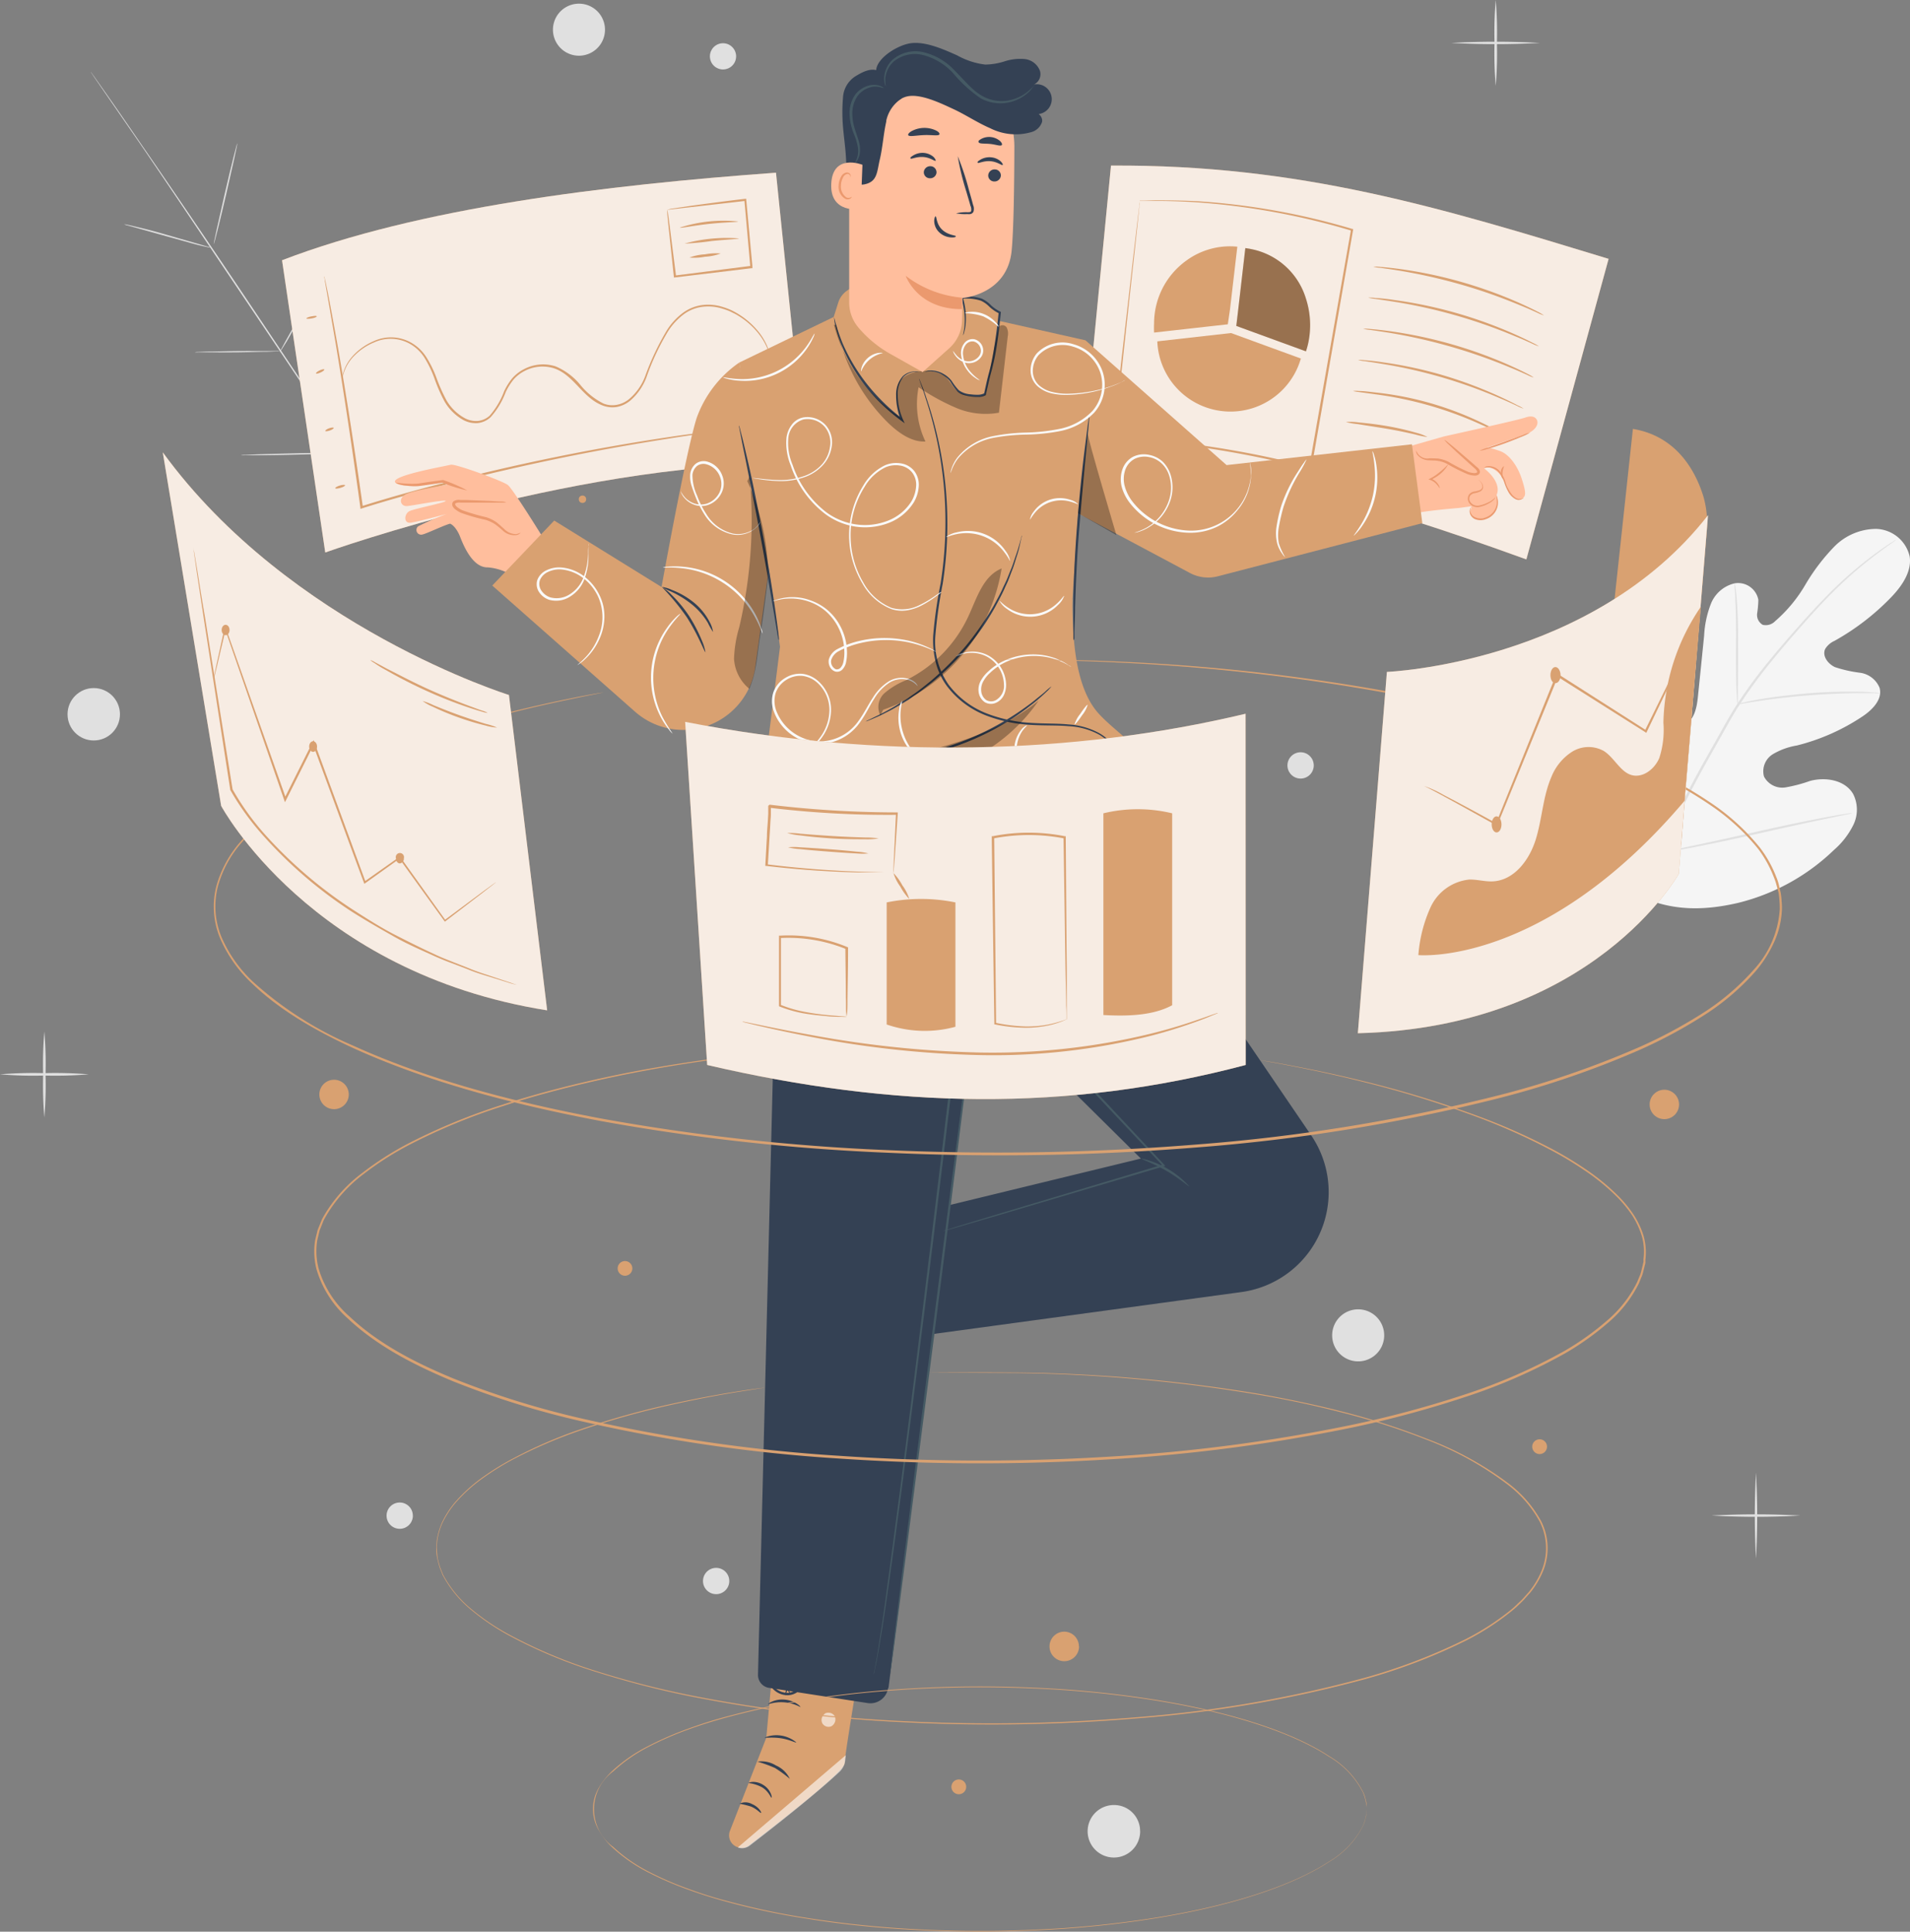 <svg xmlns="http://www.w3.org/2000/svg" width="271.595" height="274.699" viewBox="0 0 271.595 274.699"><rect x="0" y="0" width="271.595" height="274.699" fill="#808080" stroke="none"/><defs><style>.a{fill:#e0e0e0;}.b{fill:#f5f5f5;}.c{fill:#d9a171;}.d{opacity:0.8;}.e{fill:#fff;}.f{opacity:0.3;}.g{fill:#ffbe9d;}.h{fill:#eb996e;}.i{opacity:0.6;}.j{fill:#344154;}.k{fill:#455a64;}.l{fill:#fafafa;}</style></defs><g transform="translate(-66.32 -66.15)"><g transform="translate(66.32 66.15)"><path class="a" d="M74.782,276.786a54.209,54.209,0,0,1-.17-6.1,54.237,54.237,0,0,1,.17-6.107,54.246,54.246,0,0,1,.17,6.107,54.219,54.219,0,0,1-.17,6.1Z" transform="translate(-68.476 -117.877)"/><path class="a" d="M78.933,272.732a57.953,57.953,0,0,1-6.306.17,57.891,57.891,0,0,1-6.306-.17,57.891,57.891,0,0,1,6.306-.17,57.937,57.937,0,0,1,6.306.17Z" transform="translate(-66.32 -119.952)"/><path class="a" d="M403.992,361.626a109.589,109.589,0,0,1,0-12.206,109.628,109.628,0,0,1,0,12.206Z" transform="translate(-154.295 -139.994)"/><path class="a" d="M408.15,357.6a112.275,112.275,0,0,1-12.62,0,117.164,117.164,0,0,1,12.62,0Z" transform="translate(-152.139 -142.077)"/><path class="a" d="M353.932,78.356a54.172,54.172,0,0,1-.17-6.1,54.281,54.281,0,0,1,.17-6.107,54.281,54.281,0,0,1,.17,6.107,54.143,54.143,0,0,1-.17,6.1Z" transform="translate(-141.246 -66.15)"/><path class="a" d="M358.07,74.342a117.158,117.158,0,0,1-12.62,0,117.179,117.179,0,0,1,12.62,0Z" transform="translate(-139.084 -68.236)"/><circle class="a" cx="3.726" cy="3.726" r="3.726" transform="translate(9.604 97.849)"/><path class="a" d="M282.977,417.047a3.734,3.734,0,1,1-3.741-3.7h0a3.7,3.7,0,0,1,3.734,3.7Z" transform="translate(-120.852 -156.659)"/><path class="a" d="M329.943,321.7a3.7,3.7,0,1,1-1.1-2.632,3.7,3.7,0,0,1,1.1,2.632Z" transform="translate(-133.115 -131.803)"/><path class="a" d="M180.073,70.557a3.7,3.7,0,1,1-3.7-3.7A3.7,3.7,0,0,1,180.073,70.557Z" transform="translate(-94.046 -66.335)"/><circle class="a" cx="1.87" cy="1.87" r="1.87" transform="translate(99.963 222.963)"/><path class="a" d="M144.411,357.016a1.87,1.87,0,1,1-1.878-1.856h0a1.856,1.856,0,0,1,1.87,1.848Z" transform="translate(-85.702 -141.49)"/><path class="a" d="M206.581,76.34a1.863,1.863,0,1,1-.543-1.322,1.87,1.87,0,0,1,.543,1.322Z" transform="translate(-101.908 -68.319)"/><path class="a" d="M317.681,212.713a1.87,1.87,0,1,1-1.87-1.863,1.87,1.87,0,0,1,1.87,1.863Z" transform="translate(-130.87 -103.871)"/><path class="a" d="M126.081,142.551c-4.362-6.321-11.925-17.692-18.483-27.429S95.17,96.587,90.816,90.222l-5.175-7.5c-.606-.88-1.072-1.567-1.4-2.033-.148-.237-.274-.414-.362-.54a1.6,1.6,0,0,1-.111-.192l.133.177.377.525L85.7,82.681c1.235,1.752,3.009,4.31,5.175,7.474,4.377,6.321,10.35,15.1,16.879,24.848s14.091,21.115,18.424,27.466" transform="translate(-70.869 -69.75)"/><path class="a" d="M90.2,109.3a2.291,2.291,0,0,1,.5.074c.311.059.739.163,1.309.3,1.124.259,2.669.658,4.355,1.153l4.34,1.249,1.309.377a1.745,1.745,0,0,1,.481.155,2.218,2.218,0,0,1-.5-.081c-.318-.059-.739-.163-1.316-.3-1.116-.288-2.654-.739-4.355-1.2L92,109.818l-1.309-.362A2.683,2.683,0,0,1,90.2,109.3Z" transform="translate(-72.545 -77.398)"/><path class="a" d="M107.429,108.05c-.052,0,.658-3.231,1.575-7.208s1.73-7.157,1.782-7.142-.658,3.238-1.575,7.208S107.488,108.058,107.429,108.05Z" transform="translate(-77.036 -73.332)"/><path class="a" d="M120.1,129.845a2.047,2.047,0,0,1,.229-.458l.658-1.22c.577-1.028,1.368-2.447,2.218-4.044s1.479-3.076,1.967-4.14l.584-1.272a2.019,2.019,0,0,1,.237-.451,2.3,2.3,0,0,1-.163.481c-.111.318-.288.739-.518,1.309-.458,1.087-1.131,2.58-1.967,4.185s-1.634,3.016-2.218,4.029c-.311.5-.569.9-.739,1.176A2.737,2.737,0,0,1,120.1,129.845Z" transform="translate(-80.34 -79.734)"/><path class="a" d="M103.78,133.844a2.505,2.505,0,0,1,.473-.044l1.309-.052c1.094,0,2.625-.059,4.258-.074s3.164,0,4.251,0h1.316a1.641,1.641,0,0,1,.466,0,2.483,2.483,0,0,1-.466.044l-1.316.052c-1.094,0-2.617.067-4.258.081s-3.164,0-4.251,0h-1.309A2.026,2.026,0,0,1,103.78,133.844Z" transform="translate(-76.085 -83.748)"/><path class="a" d="M112.64,153.588a3.3,3.3,0,0,1,.606-.052l1.649-.074c1.4-.052,3.32-.1,5.449-.148s4.059-.074,5.456-.089h1.656a4.144,4.144,0,0,1,.606,0,2.412,2.412,0,0,1-.606.059l-1.649.067c-1.4.052-3.327.1-5.456.155s-4.051.074-5.456.081h-1.649a2.773,2.773,0,0,1-.606,0Z" transform="translate(-78.395 -88.846)"/><path class="a" d="M133,147.9a3.5,3.5,0,0,1,.274-.584l.813-1.575c.688-1.309,1.626-3.164,2.625-5.242s1.819-3.933,2.418-5.308l.739-1.627a4.7,4.7,0,0,1,.281-.584,4.347,4.347,0,0,1-.2.621c-.155.392-.37.954-.658,1.649-.562,1.383-1.383,3.275-2.373,5.345s-1.967,3.9-2.654,5.175c-.37.651-.658,1.176-.88,1.538A4,4,0,0,1,133,147.9Z" transform="translate(-83.702 -83.571)"/><path class="b" d="M378.516,219.9c-7.393-6.439-8.081-17-6.757-26.268.214-1.553.222-3.209,1.109-4.5s2.713-2.033,4.029-1.227c1.094.658,1.479,2.07,1.967,3.275a9.167,9.167,0,0,0,3.275,3.874,3.562,3.562,0,0,0,3.164.658c1.427-.591,1.782-2.425,1.937-3.978q.444-4.325.88-8.65a14.483,14.483,0,0,1,.961-4.539,4.806,4.806,0,0,1,3.357-2.913,2.925,2.925,0,0,1,3.393,2.336,14.163,14.163,0,0,1-.17,1.93,1.626,1.626,0,0,0,.791,1.627,1.848,1.848,0,0,0,1.774-.525,20.48,20.48,0,0,0,4.288-5.175,28.492,28.492,0,0,1,4.066-5.367,8.406,8.406,0,0,1,6.011-2.573,5.046,5.046,0,0,1,4.761,3.933c.325,2.2-1.19,4.318-2.758,5.915a34.585,34.585,0,0,1-7.925,6.07,2.958,2.958,0,0,0-1.338,1.168c-.451,1,.414,2.122,1.4,2.573a18.458,18.458,0,0,0,3.564.8,3.507,3.507,0,0,1,2.772,2.129c.466,1.649-1.035,3.164-2.455,4.1a29.765,29.765,0,0,1-9.293,4.111,9.877,9.877,0,0,0-3.416,1.235,2.851,2.851,0,0,0-1.272,3.172,2.926,2.926,0,0,0,3.039,1.56,21.093,21.093,0,0,0,3.534-.932c2.218-.577,4.931-.126,6.1,1.848a4.939,4.939,0,0,1,.052,4.384,11.392,11.392,0,0,1-2.75,3.571,29.92,29.92,0,0,1-13.655,7.548c-5.116,1.183-9.729,1.146-14.417-1.168" transform="translate(-145.801 -92.672)"/><path class="a" d="M385.2,214.862a137.272,137.272,0,0,1,7.12-14.321l2.055-3.66c.658-1.2,1.353-2.381,2.077-3.512a70.73,70.73,0,0,1,4.584-6.21c1.553-1.9,3.083-3.652,4.532-5.279s2.839-3.113,4.155-4.436a56.186,56.186,0,0,1,6.654-5.685c.835-.6,1.479-1.05,1.967-1.346l.517-.34.2-.074a.739.739,0,0,1-.17.133l-.5.362c-.444.311-1.1.776-1.922,1.4a58.572,58.572,0,0,0-6.595,5.737c-1.309,1.309-2.669,2.8-4.111,4.436s-2.957,3.386-4.5,5.294a69.941,69.941,0,0,0-4.532,6.2c-.739,1.116-1.383,2.3-2.063,3.5l-2.055,3.652a145.135,145.135,0,0,0-7.112,14.284" transform="translate(-149.447 -93.222)"/><path class="a" d="M400.358,195.544a3.26,3.26,0,0,1-.081-.651c0-.444-.067-1.072-.089-1.856-.052-1.56-.052-3.7-.044-6.1s0-4.539-.1-6.1c0-.784-.067-1.412-.1-1.841a3.261,3.261,0,0,1,0-.658,2.876,2.876,0,0,1,.126.658c.067.429.133,1.057.192,1.841.126,1.56.192,3.7.177,6.107s0,4.48-.037,6.107v1.841A3.172,3.172,0,0,1,400.358,195.544Z" transform="translate(-153.286 -95.396)"/><path class="a" d="M420.761,199.405a3.607,3.607,0,0,1-.8,0h-2.218c-1.841,0-4.384.1-7.208.318s-5.338.54-7.157.821c-.909.133-1.641.259-2.151.347a4.221,4.221,0,0,1-.8.1,4.027,4.027,0,0,1,.739-.214c.5-.118,1.235-.281,2.151-.444,1.811-.333,4.347-.651,7.157-.9a71.069,71.069,0,0,1,7.208-.229c.924,0,1.671.067,2.218.111a4.279,4.279,0,0,1,.858.089Z" transform="translate(-153.417 -100.832)"/><path class="a" d="M383.015,220.948a.843.843,0,0,1-.111-.251c-.067-.207-.163-.451-.266-.739-.222-.658-.525-1.619-.88-2.809-.739-2.381-1.6-5.7-2.521-9.375s-1.774-7-2.432-9.389c-.325-1.161-.591-2.122-.8-2.832-.081-.311-.148-.569-.207-.739a1.127,1.127,0,0,1-.059-.274.879.879,0,0,1,.111.259l.266.739c.229.658.525,1.619.88,2.809.739,2.381,1.59,5.7,2.514,9.375s1.782,6.994,2.44,9.4c.325,1.153.6,2.114.791,2.824l.222.739a.893.893,0,0,1,.052.266Z" transform="translate(-146.981 -99.619)"/><path class="a" d="M412.9,222.556a1.669,1.669,0,0,1-.274.081l-.791.17-2.957.614c-2.469.518-5.915,1.272-9.611,2.107s-7.179,1.56-9.656,2.026c-1.249.229-2.218.414-2.957.518l-.806.126a.6.6,0,0,1-.281,0l.274-.074.791-.17,2.957-.621c2.469-.518,5.915-1.272,9.611-2.107s7.171-1.56,9.655-2.026c1.249-.237,2.218-.414,2.957-.518l.806-.126A.894.894,0,0,1,412.9,222.556Z" transform="translate(-149.543 -106.919)"/><g transform="translate(40.101 23.544)"><path class="c" d="M190.8,99.37c-24.287,1.76-50.813,4.983-70.235,12.45l6.144,41.557s37.705-13.493,68.357-12.568Z" transform="translate(-120.56 -98.354)"/><g class="d" transform="translate(0 1.016)"><path class="e" d="M190.8,99.37c-24.287,1.76-50.813,4.983-70.235,12.45l6.144,41.557s37.705-13.493,68.357-12.568Z" transform="translate(-120.56 -99.37)"/></g><path class="c" d="M191.141,140.521l-.237.044-.688.1-2.625.325c-1.153.14-2.558.311-4.192.547s-3.49.473-5.537.813a322.4,322.4,0,0,0-31.731,6.55c-4.258,1.1-8.362,2.218-12.117,3.416l-.192.052v-.192c-1.309-9.53-2.58-17.744-3.556-23.584-.5-2.9-.9-5.242-1.176-6.824-.133-.776-.244-1.39-.318-1.819a2.217,2.217,0,0,0-.074-.473.6.6,0,0,1,0-.163.614.614,0,0,1,.044.155,2.74,2.74,0,0,0,.1.466l.377,1.811c.318,1.582.739,3.9,1.264,6.8,1.035,5.818,2.344,14.047,3.7,23.592l-.214-.133c3.763-1.19,7.859-2.336,12.14-3.43a309.635,309.635,0,0,1,31.791-6.439c2.048-.318,3.933-.532,5.552-.739s3.046-.37,4.2-.488l2.662-.266.688-.059A.74.74,0,0,1,191.141,140.521Z" transform="translate(-122.68 -103.552)"/><path class="c" d="M192.879,131.856l-.281-.835a8.916,8.916,0,0,0-1.257-2.144,10.957,10.957,0,0,0-2.957-2.588c-.318-.207-.688-.362-1.05-.554a9.5,9.5,0,0,0-1.19-.429,6.557,6.557,0,0,0-2.706-.259,5.678,5.678,0,0,0-2.75,1.079,9.286,9.286,0,0,0-2.218,2.4,34.559,34.559,0,0,0-3.09,6.587,8.2,8.2,0,0,1-2.284,3.275,4.258,4.258,0,0,1-1.893.909,3.837,3.837,0,0,1-2.137-.244c-2.765-1.094-4-4.288-6.794-5.242a5.463,5.463,0,0,0-4.148.34,5.219,5.219,0,0,0-1.649,1.272,8.931,8.931,0,0,0-1.094,1.752,11.3,11.3,0,0,1-2.144,3.571,3.186,3.186,0,0,1-1.885.85,3.756,3.756,0,0,1-1.967-.421,7.075,7.075,0,0,1-2.713-2.669,22.655,22.655,0,0,1-1.434-3.275,15.569,15.569,0,0,0-1.427-2.957,5.914,5.914,0,0,0-2.166-2.011,5.634,5.634,0,0,0-4.976-.148,8.539,8.539,0,0,0-3.172,2.277,6.232,6.232,0,0,0-1.183,2.174c-.17.54-.192.85-.214.843a3.784,3.784,0,0,1,.148-.865,6,6,0,0,1,1.146-2.218,8.495,8.495,0,0,1,3.194-2.373,5.826,5.826,0,0,1,5.175.111,6.188,6.188,0,0,1,2.284,2.085,15.63,15.63,0,0,1,1.479,3,24.5,24.5,0,0,0,1.434,3.216,6.779,6.779,0,0,0,2.625,2.543,3.453,3.453,0,0,0,1.8.384,2.957,2.957,0,0,0,1.7-.739,11.249,11.249,0,0,0,2.063-3.475,8.872,8.872,0,0,1,1.139-1.833,5.693,5.693,0,0,1,1.752-1.353,5.811,5.811,0,0,1,4.436-.362,9.168,9.168,0,0,1,3.549,2.676,9.892,9.892,0,0,0,3.275,2.617,3.453,3.453,0,0,0,1.915.163,3.874,3.874,0,0,0,1.745-.835,7.889,7.889,0,0,0,2.218-3.142,37.609,37.609,0,0,1,3.142-6.654A9.264,9.264,0,0,1,180.6,125.9a5.959,5.959,0,0,1,2.876-1.109,6.839,6.839,0,0,1,2.787.3,8.877,8.877,0,0,1,1.212.458,11.3,11.3,0,0,1,4.022,3.275,8.532,8.532,0,0,1,1.212,2.218,6.613,6.613,0,0,1,.17.658A.58.58,0,0,1,192.879,131.856Z" transform="translate(-123.568 -104.971)"/><path class="c" d="M126.719,126.975c0,.089-.3.229-.739.3s-.739.067-.739,0,.3-.229.739-.3S126.682,126.864,126.719,126.975Z" transform="translate(-121.78 -105.532)"/><path class="c" d="M128.273,137.2c.044.1-.192.281-.532.436s-.651.214-.651.126.2-.274.532-.429S128.236,137.133,128.273,137.2Z" transform="translate(-122.262 -108.207)"/><path class="c" d="M130.085,148.441c0,.089-.214.251-.554.37s-.651.14-.651.052.214-.251.547-.37S130.048,148.352,130.085,148.441Z" transform="translate(-122.729 -111.132)"/><path class="c" d="M132.2,159.462c0,.1-.259.266-.658.377s-.695.14-.739.052.244-.259.614-.377S132.159,159.381,132.2,159.462Z" transform="translate(-123.228 -114.005)"/><path class="c" d="M194.64,105.957a3.7,3.7,0,0,1,.8-.185l2.255-.34c1.967-.274,4.724-.651,8.036-1.042h.155v.163c.259,2.787.554,6,.872,9.4v.311h-.163l-10.861,1.309h-.148v-.14c-.3-2.854-.554-5.242-.739-6.942-.081-.8-.14-1.434-.192-1.915a6.545,6.545,0,0,1,0-.658c.052.229.089.458.118.695.074.481.155,1.131.266,1.967.214,1.686.51,4.037.872,6.853l-.163-.133L206.6,113.92l-.148.185v-.14c-.3-3.408-.584-6.654-.835-9.411l.17.133Z" transform="translate(-139.871 -99.662)"/><path class="c" d="M205.37,108.712c0,.1-1.863.1-4.148.347s-4.111.651-4.133.525a20.146,20.146,0,0,1,8.28-.872Z" transform="translate(-140.51 -100.761)"/><path class="c" d="M205.718,111.978c0,.1-1.745.163-3.874.377a38.768,38.768,0,0,1-3.874.37,22.6,22.6,0,0,1,7.748-.739Z" transform="translate(-140.739 -101.625)"/><path class="c" d="M203.366,114.9a7.319,7.319,0,0,1-2.218.458,7.911,7.911,0,0,1-2.218.118,7.275,7.275,0,0,1,2.218-.458,7.962,7.962,0,0,1,2.218-.118Z" transform="translate(-140.99 -102.394)"/><path class="c" d="M349.311,111.262c-23.784-7.245-43.849-13.433-70.76-13.263l-4.111,42.341c27.983,2.477,37.343,4.31,63.175,13.663Z" transform="translate(-160.674 -97.995)"/><g class="d" transform="translate(113.766)"><path class="e" d="M349.311,111.262c-23.784-7.245-43.849-13.433-70.76-13.263l-4.111,42.341c27.983,2.477,37.343,4.31,63.175,13.663Z" transform="translate(-274.44 -97.995)"/></g><path class="c" d="M299.071,122.564l1.05-8.983a10.52,10.52,0,0,0-7.327,2.033,11.016,11.016,0,0,0-4.51,8.872,12.89,12.89,0,0,0,0,1.309h0l10.484-1.175Z" transform="translate(-164.279 -102.045)"/><path class="c" d="M314.044,121.194a10.173,10.173,0,0,0-7.474-7.1l-.318-.067-.2-.044-.614-.1h-.052l-1.035,8.946-.251,2.114,9.907,3.615h0a11.223,11.223,0,0,0,.51-2.3,12.258,12.258,0,0,0-.473-5.072Z" transform="translate(-168.406 -102.139)"/><g class="f" transform="translate(135.694 11.751)"><path d="M314.044,121.194a10.173,10.173,0,0,0-7.474-7.1l-.318-.067-.2-.044-.614-.1h-.052l-1.035,8.946-.251,2.114,9.907,3.615h0a11.223,11.223,0,0,0,.51-2.3,12.258,12.258,0,0,0-.473-5.072Z" transform="translate(-304.1 -113.89)"/></g><path class="c" d="M299.393,130.21l-10.483,1.183a10.412,10.412,0,0,0,20.413,2.44l-9.907-3.615" transform="translate(-164.446 -106.393)"/><path class="c" d="M354.722,124.37a5.915,5.915,0,0,1-.924-.37c-.584-.266-1.434-.658-2.5-1.079a75.536,75.536,0,0,0-8.436-2.957A78.54,78.54,0,0,0,334.124,118c-1.131-.185-2.055-.311-2.691-.4a4.983,4.983,0,0,1-.983-.17,5.692,5.692,0,0,1,1.005.044c.658.044,1.567.14,2.706.288a63.382,63.382,0,0,1,17.241,4.916c1.042.473,1.885.88,2.455,1.183A6.374,6.374,0,0,1,354.722,124.37Z" transform="translate(-175.275 -103.06)"/><path class="c" d="M353.752,130.334a6.73,6.73,0,0,1-.924-.377c-.584-.266-1.442-.658-2.5-1.079a74.581,74.581,0,0,0-17.182-4.9c-1.124-.177-2.048-.311-2.684-.4a6.358,6.358,0,0,1-.983-.17,4.585,4.585,0,0,1,1.005.044,23.763,23.763,0,0,1,2.706.288,62.925,62.925,0,0,1,17.233,4.916c1.05.473,1.885.88,2.462,1.183A5.027,5.027,0,0,1,353.752,130.334Z" transform="translate(-175.022 -104.617)"/><path class="c" d="M352.774,136.328a5.273,5.273,0,0,1-.924-.377c-.584-.259-1.434-.651-2.5-1.079a77.141,77.141,0,0,0-8.436-2.957,78.539,78.539,0,0,0-8.739-1.967c-1.131-.177-2.048-.311-2.691-.4a4.82,4.82,0,0,1-.976-.17,6.437,6.437,0,0,1,1,.037c.658.052,1.567.148,2.706.3a63.583,63.583,0,0,1,8.79,1.848,62.382,62.382,0,0,1,8.45,3.076c1.05.473,1.885.88,2.454,1.176a5.471,5.471,0,0,1,.865.518Z" transform="translate(-174.769 -106.175)"/><path class="c" d="M351.075,142.315a6.316,6.316,0,0,1-.895-.37c-.569-.274-1.39-.658-2.41-1.079a70.562,70.562,0,0,0-16.672-4.9c-1.1-.185-1.967-.318-2.617-.407a4.671,4.671,0,0,1-.961-.17,5.4,5.4,0,0,1,.976.044c.621.037,1.523.133,2.625.3a59.262,59.262,0,0,1,8.546,1.848,60.2,60.2,0,0,1,8.169,3.09c1.013.473,1.826.88,2.373,1.175a5.5,5.5,0,0,1,.865.473Z" transform="translate(-174.511 -107.742)"/><path class="c" d="M347.69,147.39a4.718,4.718,0,0,1-.806-.325l-2.166-.961a52.927,52.927,0,0,0-14.949-4.281l-2.351-.325a5.473,5.473,0,0,1-.858-.148,3.387,3.387,0,0,1,.865,0c.569,0,1.375.1,2.366.214a45.712,45.712,0,0,1,15.023,4.281c.917.436,1.634.806,2.129,1.072a4.043,4.043,0,0,1,.747.473Z" transform="translate(-174.261 -109.29)"/><path class="c" d="M336.768,149.443a10.27,10.27,0,0,1-1.693-.347c-1.035-.237-2.469-.554-4.066-.821s-3.061-.481-4.118-.658a10.35,10.35,0,0,1-1.7-.3,7.954,7.954,0,0,1,1.73.052c1.065.1,2.536.251,4.148.532a38.1,38.1,0,0,1,4.066.932,7.482,7.482,0,0,1,1.634.606Z" transform="translate(-173.904 -110.847)"/><path class="c" d="M284.179,104.732h.554l1.634-.052c1.442,0,3.541,0,6.21.14a99.328,99.328,0,0,1,21.817,3.933h.118v.126c-1.634,9.389-3.586,20.546-5.671,32.486-.089.481-.17.968-.259,1.442v.177l-.185-.044a141.315,141.315,0,0,0-14.564-3c-4.695-.739-9.168-1.235-13.352-1.479h-.163V138.3c1.146-10.018,2.114-18.4,2.787-24.309.34-2.957.614-5.242.8-6.809.089-.776.17-1.375.214-1.789a2.919,2.919,0,0,1,.059-.458c0-.118,0-.155,0-.148a.6.6,0,0,1,0,.163,2,2,0,0,1-.044.473c-.037.429-.1,1.035-.185,1.826-.163,1.6-.414,3.926-.739,6.853-.658,5.915-1.545,14.247-2.625,24.242l-.14-.17c4.185.251,8.68.739,13.382,1.479a142.528,142.528,0,0,1,14.631,2.965l-.214.133c.089-.466.17-.954.259-1.442,2.1-11.933,4.066-23.089,5.715-32.471l.1.17a101.647,101.647,0,0,0-21.743-4.022c-2.662-.177-4.769-.222-6.181-.214h-2.218Z" transform="translate(-162.207 -99.738)"/></g><g transform="translate(56.152 6.104)"><path class="c" d="M250.11,218.323l23.192,5.138,3.549-5.138-.569-6.609-3.527-3.223H260.608L249.26,218.707" transform="translate(-170.162 -109.36)"/><g class="f" transform="translate(79.098 99.13)"><path d="M250.11,218.323l23.192,5.138,3.549-5.138-.569-6.609-3.527-3.223H260.608L249.26,218.707" transform="translate(-249.26 -208.49)"/></g><path class="g" d="M296.057,154.342l29.284-3.933,4.584-1.309s10.557-2.321,11.541-2.676c1.139-.407,1.612.044,1.73.473.185.651-.458,1.419-1.427,1.8-.325.126-5.678,1.959-5.678,1.959a14.045,14.045,0,0,1,1.811.525c1.272.436,2.5,2.085,3.112,4.014s.628,2.514-.118,2.787a1.02,1.02,0,0,1-.85-.118,2.033,2.033,0,0,1-.88-1.1c-1.028-3.068-2.957-3.312-2.957-3.312l-.606.17s1.967,1.383,1.967,3.061a1.944,1.944,0,0,1-.155.739,2.543,2.543,0,0,1-2.824,3.342c-.421-.081-.88-.333-.939-.739a1.264,1.264,0,0,1,.14-.658,1.676,1.676,0,0,1,.1-.347l-1.76.244s-3.978.325-5.685.651l-27.414,8.258a7.1,7.1,0,0,1-8.872-4.732.551.551,0,0,1,0-.1h0a7.1,7.1,0,0,1,4.894-8.761,7.949,7.949,0,0,1,1-.237Z" transform="translate(-180.755 -93.139)"/><path class="g" d="M338.77,152.31a1.479,1.479,0,0,0,1.264,1.168c.6.126,1.227.044,1.841.126,1.819.244,3.238,1.907,5.072,2.063.251,0,.584,0,.651-.274s-.118-.444-.3-.6l-4.591-4.044" transform="translate(-193.495 -94.308)"/><path class="h" d="M342.717,150.75a3.462,3.462,0,0,1,.54.392c.325.266.806.651,1.383,1.146l2.018,1.737.577.51c.177.17.481.325.532.739a.51.51,0,0,1-.311.481,1.035,1.035,0,0,1-.5.081,3.646,3.646,0,0,1-.88-.177,24.132,24.132,0,0,1-2.957-1.479,4.266,4.266,0,0,0-1.309-.436c-.429-.067-.843-.052-1.227-.081a2.151,2.151,0,0,1-1.671-.739.806.806,0,0,1-.2-.658,1.663,1.663,0,0,0,1.878,1.116c.421,0,.843,0,1.257.037a4.909,4.909,0,0,1,1.4.429,25.871,25.871,0,0,0,2.9,1.479,3.651,3.651,0,0,0,.791.155c.251,0,.473-.074.444-.2a1.272,1.272,0,0,0-.407-.518l-.577-.51-1.967-1.789-1.309-1.235C342.857,150.935,342.694,150.772,342.717,150.75Z" transform="translate(-193.479 -94.308)"/><path class="h" d="M351.71,156.077a2.344,2.344,0,0,1,1.153,0,1.885,1.885,0,0,1,1.005.651,5,5,0,0,1,.739,1.375,7.488,7.488,0,0,0,.651,1.479,2.506,2.506,0,0,0,.961.924.961.961,0,0,0,.895,0,.6.6,0,0,0,.259-.2s-.111.052-.288.126a1,1,0,0,1-.8-.081,2.6,2.6,0,0,1-.85-.895,8.13,8.13,0,0,1-.658-1.434,4.688,4.688,0,0,0-.739-1.412,2.1,2.1,0,0,0-1.124-.739,1.834,1.834,0,0,0-.895,0,2.129,2.129,0,0,0-.31.207Z" transform="translate(-196.869 -95.629)"/><path class="h" d="M358.071,149.35a6.024,6.024,0,0,0-1.065.362l-2.543.939-2.543.895a5.476,5.476,0,0,0-1.05.4,5.072,5.072,0,0,0,1.1-.251c.658-.185,1.59-.473,2.58-.835s1.893-.739,2.528-1A5.019,5.019,0,0,0,358.071,149.35Z" transform="translate(-196.65 -93.943)"/><path class="h" d="M350.141,158.37s.081.111.229.274a1.027,1.027,0,0,1,.333.806.555.555,0,0,1-.348.429,2.959,2.959,0,0,1-.739.2,1.279,1.279,0,0,0-.791.414,1.1,1.1,0,0,0-.126.969,1.22,1.22,0,0,0,.651.7,1.478,1.478,0,0,0,.88.133,4.894,4.894,0,0,0,1.353-.5,2.957,2.957,0,0,0,.791-.584.74.74,0,0,0,.177-.311,1.987,1.987,0,0,1-.244.244,3.186,3.186,0,0,1-.791.5,5.227,5.227,0,0,1-1.316.451,1.205,1.205,0,0,1-1.309-.7.88.88,0,0,1,.089-.739,1.087,1.087,0,0,1,.665-.34,2.958,2.958,0,0,0,.739-.237.739.739,0,0,0,.421-.577,1.124,1.124,0,0,0-.429-.887A1.648,1.648,0,0,0,350.141,158.37Z" transform="translate(-196.068 -96.295)"/><path class="h" d="M349.6,162.836a.5.5,0,0,0-.288.14.954.954,0,0,0-.325.806,1.286,1.286,0,0,0,.747,1.042,2.092,2.092,0,0,0,1.582,0,2.484,2.484,0,0,0,1.264-.961,2.424,2.424,0,0,0,.429-1.22,2.291,2.291,0,0,0-.1-.865.74.74,0,0,0-.133-.288,4.52,4.52,0,0,1,.074,1.139,2.425,2.425,0,0,1-1.6,1.959,1.907,1.907,0,0,1-1.427,0,1.116,1.116,0,0,1-.739-.865.917.917,0,0,1,.229-.739C349.506,162.895,349.617,162.858,349.6,162.836Z" transform="translate(-196.158 -97.108)"/><path class="h" d="M342.662,158.845a1.064,1.064,0,0,0-.185-.51,2.144,2.144,0,0,0-1.072-.872v.192a5.18,5.18,0,0,0,.658-.362A4.85,4.85,0,0,0,343.9,155.4a12.353,12.353,0,0,1-1.967,1.7c-.222.14-.436.259-.651.37l-.229.118.237.074a2.262,2.262,0,0,1,1.028.739C342.558,158.668,342.632,158.853,342.662,158.845Z" transform="translate(-194.09 -95.52)"/><path class="h" d="M355.413,155.82a1.043,1.043,0,0,0-.414.872c-.037.547.222.924.274.887s-.081-.4-.044-.872S355.472,155.857,355.413,155.82Z" transform="translate(-197.725 -95.63)"/><path class="g" d="M163.348,165.931s-4.273-6.927-5.013-7.511-7.526-3.068-8.132-2.883-8.783,1.575-7.859,2.551,6.654-.081,6.654-.081l.739.384s-4.946.791-5.988,1.39-.651,1.723.281,1.634,5.175-.924,5.456-.739-4.672,1.161-5.175,1.479c-.739.429-.784,1.693.118,1.634.532,0,5.175-1.242,5.175-1.242a42.071,42.071,0,0,0-4.022,1.745.673.673,0,0,0,.658,1.153c.547-.118,3.15-1.36,3.881-1.523,0,0,.658.185,1.309,1.575.288.658,1.612,4.687,4.029,4.636a7.579,7.579,0,0,1,4.251,1.715Z" transform="translate(-142.272 -95.553)"/><path class="h" d="M142.43,158.867a3.644,3.644,0,0,0,1.479.414,8.632,8.632,0,0,0,1.693.074c.651-.074,1.309-.17,2.026-.274l1.538-.222h-.1a21.153,21.153,0,0,0,3.541,1.109,22.8,22.8,0,0,0-3.416-1.479h-.089l-1.523.207-2.011.3a12.157,12.157,0,0,1-1.641,0C143.021,158.963,142.445,158.823,142.43,158.867Z" transform="translate(-142.313 -96.326)"/><path class="g" d="M163.079,166.918a1.634,1.634,0,0,1-1.9,0,19.968,19.968,0,0,1-1.6-1.309c-1.663-1.176-4.066-.895-5.678-2.151-.222-.17-.444-.458-.325-.739s.436-.259.7-.259l6.757.163" transform="translate(-145.211 -97.361)"/><path class="h" d="M160.973,162.622a2.959,2.959,0,0,0-.739-.089c-.473,0-1.153-.074-1.967-.1l-2.957-.118h-.858a1.3,1.3,0,0,0-.991.207.584.584,0,0,0-.111.658,1.146,1.146,0,0,0,.34.436,4.534,4.534,0,0,0,.843.518,26.417,26.417,0,0,0,3.512,1.005,5.375,5.375,0,0,1,1.383.651,13.394,13.394,0,0,1,1.05.865,2.388,2.388,0,0,0,1.9.658.917.917,0,0,0,.658-.37,2.1,2.1,0,0,1-.658.222,2.351,2.351,0,0,1-1.7-.739c-.311-.266-.658-.606-1.05-.917a5.263,5.263,0,0,0-1.479-.739,29.484,29.484,0,0,1-3.438-1.005,3.873,3.873,0,0,1-.739-.466c-.222-.177-.325-.421-.207-.51a1.368,1.368,0,0,1,.739-.1h5.774a2.618,2.618,0,0,0,.695-.059Z" transform="translate(-145.145 -97.316)"/><path class="c" d="M213.4,377.18l-1.56,17.174L206.668,407.6a1.774,1.774,0,0,0,1.013,2.292l.111.037h0a1.767,1.767,0,0,0,1.6-.274c2.9-2.218,13.537-10.4,13.581-11.666.052-1.479,2.854-18.039,2.854-18.039Z" transform="translate(-159.028 -153.335)"/><g class="i" transform="translate(48.786 243.496)"><path class="e" d="M208.26,416.861l15.333-13.1-.081.739a2.647,2.647,0,0,1-.828,1.641c-1.227,1.153-4.709,4.273-12.753,10.483a1.767,1.767,0,0,1-1.649.274Z" transform="translate(-208.26 -403.76)"/></g><g class="i" transform="translate(60.672 237.451)"><path class="e" d="M224.871,395.7a1.072,1.072,0,0,0-.444,1.36,1.02,1.02,0,0,0,1.309.451,1.131,1.131,0,0,0,.473-1.434,1.072,1.072,0,0,0-1.479-.325" transform="translate(-224.336 -395.582)"/></g><path class="j" d="M213.563,411.147c-.111.037-.392-.909-1.36-1.479a5.359,5.359,0,0,0-1.922-.606c0-.037.222-.148.651-.163a2.713,2.713,0,0,1,1.479.451,2.661,2.661,0,0,1,1.028,1.183C213.607,410.9,213.6,411.147,213.563,411.147Z" transform="translate(-160 -161.604)"/><path class="j" d="M211.616,414.339c-.081.066-.577-.554-1.434-.909a14,14,0,0,0-1.641-.407,1.952,1.952,0,0,1,1.8.059C211.3,413.481,211.719,414.3,211.616,414.339Z" transform="translate(-159.547 -162.629)"/><path class="j" d="M216.613,407.44a17.534,17.534,0,0,0-2.122-1.553,19.135,19.135,0,0,0-2.492-.9,3.933,3.933,0,0,1,2.654.555,3.881,3.881,0,0,1,1.959,1.9Z" transform="translate(-160.449 -160.572)"/><path class="j" d="M217.9,400.94c-.059.1-.961-.407-2.218-.591s-2.218,0-2.262-.111A4.436,4.436,0,0,1,217.9,400.94Z" transform="translate(-160.819 -159.262)"/><path class="j" d="M218.621,394.122a5.811,5.811,0,0,0-4.621-.37,1.62,1.62,0,0,1,.614-.407,3.653,3.653,0,0,1,1.752-.281,3.94,3.94,0,0,1,1.7.547C218.488,393.864,218.665,394.085,218.621,394.122Z" transform="translate(-160.97 -157.472)"/><path class="j" d="M216.537,391.177a1.523,1.523,0,0,1,.052-.658,4.635,4.635,0,0,1,.739-1.641,2.085,2.085,0,0,1,.961-.858.739.739,0,0,1,.784.251,1.146,1.146,0,0,1,.177.806,2.484,2.484,0,0,1-2.432,2.048,2.9,2.9,0,0,1-2.662-1.826,1.028,1.028,0,0,1,.044-.835.739.739,0,0,1,.739-.281,2.358,2.358,0,0,1,1.057.739,5.071,5.071,0,0,1,1.028,1.479,1.648,1.648,0,0,1,.192.621,8.184,8.184,0,0,0-1.4-1.9,2.321,2.321,0,0,0-.946-.6.384.384,0,0,0-.421.155.739.739,0,0,0,0,.547,2.573,2.573,0,0,0,2.321,1.56,2.166,2.166,0,0,0,2.1-1.708.821.821,0,0,0-.111-.562.362.362,0,0,0-.421-.148,1.774,1.774,0,0,0-.835.739A6.817,6.817,0,0,0,216.537,391.177Z" transform="translate(-160.993 -156.153)"/><path class="j" d="M230.666,346.551,243.523,244.7l-4.14-23.7-24.242,1.309-3.031,122.335a1.848,1.848,0,0,0,1.479,1.885l14.128,2.181a2.543,2.543,0,0,0,2.891-2.129.126.126,0,0,1,.059-.03Z" transform="translate(-160.477 -112.621)"/><path class="j" d="M250.482,246.307l23.4,23.163-33.661,8.184,2.4,17,45.557-6.2a14.357,14.357,0,0,0,9.7-5.826h0a14.343,14.343,0,0,0,.222-16.457l-35.487-52.1-15.9,5.116Z" transform="translate(-167.805 -110.817)"/><path class="k" d="M252.35,249.71a26.719,26.719,0,0,1,1.294,5.915,13.566,13.566,0,0,1-.813-2.905,14.048,14.048,0,0,1-.481-3.009Z" transform="translate(-170.967 -120.105)"/><path class="k" d="M244.237,288.955l.554-.185,1.641-.51,6.277-1.907,22.838-6.861-.059.214L247.4,249.823l.3-.089c-.562,4.695-1.146,9.611-1.73,14.609-2.9,24.242-5.626,46.207-7.726,62.1-1.042,7.874-1.93,14.313-2.617,18.749-.37,2.218-.651,3.933-.872,5.079-.118.569-.222,1-.281,1.309a2.85,2.85,0,0,1-.111.444,2.091,2.091,0,0,1,.074-.451c.074-.3.148-.739.251-1.309.237-1.153.458-2.876.813-5.087.651-4.436,1.479-10.846,2.528-18.786,2.048-15.873,4.732-37.831,7.622-62.1.6-5.005,1.183-9.914,1.737-14.616l.037-.355.251.259,28.013,29.965.141.155-.2.059-22.874,6.765-6.306,1.841-1.641.466A1.8,1.8,0,0,1,244.237,288.955Z" transform="translate(-166.277 -120.004)"/><path class="k" d="M237.5,354.188c-.089,0,2.58-21.618,5.966-48.277s6.218-48.248,6.306-48.24-2.573,21.625-5.988,48.3S237.6,354.2,237.5,354.188Z" transform="translate(-167.095 -122.18)"/><path class="k" d="M249,235.13a7.461,7.461,0,0,1,.532,1.575c.288.983.658,2.366.983,3.9s.584,2.957.739,3.926a7.835,7.835,0,0,1,.163,1.663,8.786,8.786,0,0,1-.4-1.619c-.244-1.124-.525-2.454-.835-3.933s-.651-2.795-.88-3.933a7.667,7.667,0,0,1-.3-1.582Z" transform="translate(-170.094 -116.305)"/><path class="k" d="M250.823,232.361a.909.909,0,0,1,.946-.111,1.131,1.131,0,0,1,.739.843,1.205,1.205,0,0,1-.532,1.242,1.176,1.176,0,0,1-1.309-.133,1,1,0,0,1-.3-1.057.976.976,0,0,1,.444-.584c.148-.089.244-.089.251-.067a1.331,1.331,0,0,0-.458.7.739.739,0,0,0,.266.739.9.9,0,0,0,.976.081.939.939,0,0,0,.392-.895.9.9,0,0,0-.5-.658A1.708,1.708,0,0,0,250.823,232.361Z" transform="translate(-170.438 -115.532)"/><path class="k" d="M292.661,292.95c-.074.074-1.39-1.139-3.275-2.218s-3.593-1.649-3.556-1.752a12.908,12.908,0,0,1,6.831,3.978Z" transform="translate(-179.695 -130.342)"/><path class="c" d="M221.933,125.543,208.5,132.027l5.8,40.411-2.277,18.135a7.075,7.075,0,0,0,2.366,6.218h0l21.692-.421,15.178-8.332,6.979-1.176-2.861-13.81,1.316-19.577,15.873,8.465a5.508,5.508,0,0,0,3.992.481l29.077-7.556-1.479-11.215L277.8,146.606l-20.065-17.744-14.942-3.357-2.647-4.436H224.832l-1.094.8a3.253,3.253,0,0,0-1.109,1.479Z" transform="translate(-159.536 -86.571)"/><path class="c" d="M196.118,135.89a16.2,16.2,0,0,0-6.048,7.866c-1.53,4.769-5,24.05-5,24.05l-15.26-9.448L161,167.6l20.309,17.943a10.35,10.35,0,0,0,11.326,1.567h0a10.35,10.35,0,0,0,5.759-7.925l2.528-18.283Z" transform="translate(-147.154 -90.434)"/><path class="g" d="M265.962,213.55l-.946-1.39-10.047,1.848-1.848,4.281Z" transform="translate(-171.168 -110.317)"/><path class="c" d="M216.46,212.526c8.975,3.615,18.564,2.284,27.1-2.218,2.588-1.368,4.976-3.068,7.571-4.436a15.894,15.894,0,0,1,8.376-2.137,8.218,8.218,0,0,1,7.023,4.488c1.168,2.676,0,6.321-2.75,7.327l.969.865a8.7,8.7,0,0,0,3.978-11.289c-1.479-3.053-4.673-4.88-6.994-7.393-3.416-3.7-3.771-10.772-3.793-16.3" transform="translate(-161.611 -102.306)"/><path class="j" d="M238.825,134.937a4.777,4.777,0,0,1-.651,0,2.543,2.543,0,0,0-1.6.739,3.778,3.778,0,0,0-.791,2.565,8.74,8.74,0,0,0,.739,3.438l.259.562-.488-.362a27.235,27.235,0,0,1-3.393-2.957,25,25,0,0,1-5.175-7.97,18.965,18.965,0,0,1-.85-2.765,7.283,7.283,0,0,1-.148-1.057,30.167,30.167,0,0,0,1.22,3.734,26.23,26.23,0,0,0,5.242,7.822,27.547,27.547,0,0,0,3.327,2.957l-.244.207a8.133,8.133,0,0,1-.554-1.841,8.586,8.586,0,0,1-.155-1.737,3.9,3.9,0,0,1,.924-2.7,2.521,2.521,0,0,1,1.73-.7A2.714,2.714,0,0,1,238.825,134.937Z" transform="translate(-164.288 -88.151)"/><path class="c" d="M244.17,133.963a3.518,3.518,0,0,1,3.541,1.124c.525.606.821,1.434,1.479,1.826s2.876.7,3.512.214c0,0,.384-1.87.591-2.617a58.515,58.515,0,0,0,1.479-8.968c-2.114-1.028-1.53-2.381-5.338-2.114a9.611,9.611,0,0,1,.14,5.36" transform="translate(-168.835 -87.177)"/><path class="j" d="M249.634,128.71c-.044,0,.133-.5.214-1.434a10.44,10.44,0,0,0-.473-3.881l-.044-.163h.155a6.528,6.528,0,0,1,2.8.251,4.369,4.369,0,0,1,1.316.939,5.175,5.175,0,0,0,1.309.9l.1.052v.111c-.17,1.6-.362,3.327-.651,5.123a32.941,32.941,0,0,1-.739,3.386c-.3,1.079-.5,2.122-.739,3.105v.1a2.055,2.055,0,0,1-1.124.266,6.211,6.211,0,0,1-1.05-.067,6.3,6.3,0,0,1-.983-.214,2.114,2.114,0,0,1-.858-.466,8.458,8.458,0,0,1-1.013-1.39,3.594,3.594,0,0,0-1.035-.939,3.7,3.7,0,0,0-1.885-.584,3.358,3.358,0,0,0-.739.1,1.479,1.479,0,0,1,.739-.207,3.608,3.608,0,0,1,1.967.525,3.7,3.7,0,0,1,1.116.969,8.722,8.722,0,0,0,1.005,1.316,3.223,3.223,0,0,0,1.7.584,6.561,6.561,0,0,0,1.005.059,1.937,1.937,0,0,0,.946-.222l-.059.1c.222-.991.429-2.055.739-3.127a28.327,28.327,0,0,0,.688-3.371c.3-1.782.5-3.512.658-5.094l.089.163a5.553,5.553,0,0,1-1.412-.961,4.066,4.066,0,0,0-1.2-.858,6.565,6.565,0,0,0-2.676-.274l.111-.163a10.187,10.187,0,0,1,.377,3.978,8.5,8.5,0,0,1-.222,1.065,1.419,1.419,0,0,1-.14.318Z" transform="translate(-168.843 -87.121)"/><path class="j" d="M271.721,194.67v-.739a4.585,4.585,0,0,0-.658-2.026,6.78,6.78,0,0,0-2.41-2.321,10.151,10.151,0,0,0-4.3-1.183c-1.664-.148-3.512-.059-5.5-.192a20.7,20.7,0,0,1-6.2-1.316,12.731,12.731,0,0,1-5.589-4.177,9.678,9.678,0,0,1-1.6-3.364,13.018,13.018,0,0,1-.37-3.815,64.785,64.785,0,0,1,1.057-7.438,56.114,56.114,0,0,0-2.144-26.364c-.274-.9-.532-1.582-.695-2.048-.074-.222-.133-.4-.185-.54a1.25,1.25,0,0,1-.052-.177,1.031,1.031,0,0,1,.089.17c.052.118.126.3.214.525.185.458.458,1.131.739,2.026a55.14,55.14,0,0,1,2.329,26.468,67.162,67.162,0,0,0-1.042,7.393,10.639,10.639,0,0,0,1.9,6.972,12.428,12.428,0,0,0,5.434,4.081,20.606,20.606,0,0,0,6.1,1.316c1.967.14,3.815.067,5.508.237a10.35,10.35,0,0,1,4.436,1.279,6.927,6.927,0,0,1,2.425,2.425,4.437,4.437,0,0,1,.6,2.085,2.453,2.453,0,0,1,0,.569A1.019,1.019,0,0,1,271.721,194.67Z" transform="translate(-168.551 -91.237)"/><path class="j" d="M259.765,198.17a5.435,5.435,0,0,1-.739.791c-.244.237-.562.532-.939.858s-.8.7-1.316,1.079a35.053,35.053,0,0,1-3.623,2.506,36.966,36.966,0,0,1-9.929,4.162,36.077,36.077,0,0,1-4.347.828c-.621.1-1.183.133-1.686.17s-.924.067-1.272.074a6.763,6.763,0,0,1-1.094,0,7.771,7.771,0,0,1,1.087-.126,10.353,10.353,0,0,0,1.264-.118c.488-.067,1.05-.1,1.671-.214a40.372,40.372,0,0,0,4.281-.895,42.094,42.094,0,0,0,5.064-1.723,40.734,40.734,0,0,0,4.783-2.4,39.981,39.981,0,0,0,3.645-2.425c.5-.362.939-.739,1.309-1.035s.739-.584.976-.813A8.762,8.762,0,0,1,259.765,198.17Z" transform="translate(-166.397 -106.67)"/><path class="j" d="M255.024,169.11a1.19,1.19,0,0,1-.052.362l-.229,1.02a14.653,14.653,0,0,1-.436,1.6c-.2.614-.384,1.309-.695,2.077-.148.384-.3.784-.458,1.2s-.37.821-.562,1.264c-.384.88-.88,1.774-1.383,2.721a37.889,37.889,0,0,1-8.961,10.691c-.858.651-1.649,1.309-2.454,1.833-.392.266-.739.547-1.146.776l-1.094.658a20.757,20.757,0,0,1-1.93,1.057,16.265,16.265,0,0,1-1.479.7l-.968.407a1.9,1.9,0,0,1-.347.111,1.73,1.73,0,0,1,.325-.177l.939-.458c.407-.192.909-.436,1.479-.739s1.22-.658,1.893-1.087l1.072-.658c.377-.237.739-.518,1.139-.784.784-.532,1.567-1.183,2.4-1.848A44.045,44.045,0,0,0,247,184.924a44.554,44.554,0,0,0,3.97-5.693c.51-.946,1.013-1.826,1.39-2.691.207-.436.414-.85.584-1.257l.473-1.176c.325-.739.532-1.479.739-2.055s.377-1.139.5-1.575l.288-1.005a1.6,1.6,0,0,1,.081-.362Z" transform="translate(-165.879 -99.094)"/><path class="j" d="M224.093,224.812a3.918,3.918,0,0,1-1.2-.887,9.064,9.064,0,0,1-2.728-6.506,4,4,0,0,1,.192-1.479,13.593,13.593,0,0,1,.044,1.479,10.284,10.284,0,0,0,2.669,6.343C223.687,224.42,224.153,224.767,224.093,224.812Z" transform="translate(-162.576 -111.302)"/><path class="j" d="M224.717,221c.1,0-.089.872,0,1.9s.407,1.833.311,1.878A3.933,3.933,0,0,1,224.71,221Z" transform="translate(-163.673 -112.621)"/><path class="j" d="M214.1,178.539a1.063,1.063,0,0,1-.081-.311c-.044-.237-.1-.532-.163-.887-.133-.828-.325-1.967-.547-3.275-.458-2.772-1.116-6.6-1.9-10.809s-1.553-8.029-2.1-10.787c-.274-1.309-.5-2.44-.651-3.275-.074-.355-.126-.658-.17-.887a.947.947,0,0,1-.044-.318,1.086,1.086,0,0,1,.1.3c.067.244.14.532.229.88.2.739.466,1.87.784,3.238.651,2.735,1.434,6.55,2.218,10.757s1.4,8.059,1.8,10.838c.2,1.4.355,2.521.444,3.275.044.362.074.658.1.9a1.183,1.183,0,0,1-.022.362Z" transform="translate(-159.52 -93.589)"/><path class="j" d="M272.8,178.1a1.556,1.556,0,0,1-.037-.318V173.43c0-2.883.163-6.876.5-11.275s.739-8.362,1.109-11.238c.177-1.39.325-2.536.436-3.393l.133-.924a2.339,2.339,0,0,1,.067-.311.8.8,0,0,1,0,.325c0,.251-.044.554-.067.924-.081.858-.192,2-.325,3.408-.281,2.869-.651,6.839-1.013,11.238s-.5,8.369-.591,11.252c0,1.4-.074,2.558-.1,3.423v.932a.948.948,0,0,1-.111.3Z" transform="translate(-176.288 -93.145)"/><path class="j" d="M199.823,188.339c-.111.044-.976-2.344-2.625-4.939a33.721,33.721,0,0,0-3.549-4.31,6.152,6.152,0,0,1,1.309,1.042,18.283,18.283,0,0,1,2.558,3.083,22.075,22.075,0,0,1,1.834,3.549A6.794,6.794,0,0,1,199.823,188.339Z" transform="translate(-155.665 -101.696)"/><path class="j" d="M200.9,185.46a11.356,11.356,0,0,1-.739-1.309,10,10,0,0,0-2.27-2.617,13.938,13.938,0,0,0-2.957-1.826,9.417,9.417,0,0,1-1.309-.658,4.828,4.828,0,0,1,1.419.421,11.3,11.3,0,0,1,3.12,1.789,8.731,8.731,0,0,1,2.262,2.795A4.154,4.154,0,0,1,200.9,185.46Z" transform="translate(-155.66 -101.685)"/><path class="l" d="M208.6,163.432a2.141,2.141,0,0,1-.14.288,2.957,2.957,0,0,1-.591.695,3.963,3.963,0,0,1-3.216.865,6.217,6.217,0,0,1-4.037-2.846,14.488,14.488,0,0,1-1.309-2.625c-.185-.473-.362-.961-.525-1.479a4.156,4.156,0,0,1-.185-1.649,2.218,2.218,0,0,1,.806-1.479,1.87,1.87,0,0,1,1.612-.288,3.179,3.179,0,0,1,2.159,2.041,3.075,3.075,0,0,1-.266,2.676,3.342,3.342,0,0,1-1.87,1.479,2.994,2.994,0,0,1-1.967-.1,3.231,3.231,0,0,1-1.212-.828,2.647,2.647,0,0,1-.51-.739c-.081-.2-.111-.3-.1-.311a4.037,4.037,0,0,0,.7.983,3.231,3.231,0,0,0,1.183.739,2.9,2.9,0,0,0,1.8.044,3.135,3.135,0,0,0,1.693-1.353,2.78,2.78,0,0,0,.222-2.425,2.869,2.869,0,0,0-1.967-1.826,1.53,1.53,0,0,0-1.309.237,1.9,1.9,0,0,0-.658,1.257,7.031,7.031,0,0,0,.658,2.957,12.925,12.925,0,0,0,1.309,2.617,6.04,6.04,0,0,0,3.815,2.795,3.911,3.911,0,0,0,3.083-.739A4.873,4.873,0,0,0,208.6,163.432Z" transform="translate(-156.602 -95.375)"/><path class="l" d="M237.946,171.233l-.177.155c-.133.111-.318.244-.547.421a15.209,15.209,0,0,1-2.255,1.419,7.009,7.009,0,0,1-1.841.614,4.849,4.849,0,0,1-2.3-.155,8.132,8.132,0,0,1-4.148-3.652,13.359,13.359,0,0,1,.118-13.921,7.209,7.209,0,0,1,3.083-2.883,3.977,3.977,0,0,1,2.218-.281,3.016,3.016,0,0,1,1.967,1.116,3.224,3.224,0,0,1,.614,2.218,5.072,5.072,0,0,1-.7,2.218,7.267,7.267,0,0,1-3.645,2.957,9.345,9.345,0,0,1-4.68.488,9.611,9.611,0,0,1-4.214-1.752,14.417,14.417,0,0,1-4.961-6.942,8.413,8.413,0,0,1-.6-3.978,3.859,3.859,0,0,1,.739-1.8,2.691,2.691,0,0,1,1.6-1.042,3.5,3.5,0,0,1,3.275,1.139,3.7,3.7,0,0,1,.791,3.135,4.961,4.961,0,0,1-1.346,2.625,6.484,6.484,0,0,1-2.218,1.479,9.988,9.988,0,0,1-4.162.651,22.1,22.1,0,0,1-2.617-.266l-.688-.111-.229-.044h.237l.688.074c.6.059,1.479.177,2.617.207a10.136,10.136,0,0,0,4.088-.658,6.114,6.114,0,0,0,2.129-1.419,4.732,4.732,0,0,0,1.264-2.536,3.5,3.5,0,0,0-.739-2.957,3.246,3.246,0,0,0-3.039-1.035,3.016,3.016,0,0,0-2.129,2.617,7.9,7.9,0,0,0,.606,3.83,14.165,14.165,0,0,0,4.843,6.78,9.419,9.419,0,0,0,4.081,1.678,8.953,8.953,0,0,0,4.5-.466,6.876,6.876,0,0,0,3.475-2.8,4.857,4.857,0,0,0,.658-2.085,2.832,2.832,0,0,0-.547-2,2.684,2.684,0,0,0-1.767-1.005,3.7,3.7,0,0,0-2.033.251,6.927,6.927,0,0,0-2.957,2.758,12.82,12.82,0,0,0-2,7.267A13.019,13.019,0,0,0,226.8,169.9a8,8,0,0,0,4.007,3.6,5.434,5.434,0,0,0,4.022-.407,15.325,15.325,0,0,0,2.27-1.353l.569-.392a1.285,1.285,0,0,1,.274-.111Z" transform="translate(-160.193 -93.166)"/><path class="l" d="M218.409,130.32a2.123,2.123,0,0,1-.207.584,9.694,9.694,0,0,1-.843,1.479,10.765,10.765,0,0,1-9.715,4.628,8.557,8.557,0,0,1-1.671-.266,1.96,1.96,0,0,1-.584-.207c0-.059.865.185,2.27.244a11.282,11.282,0,0,0,9.508-4.539C218,131.111,218.335,130.283,218.409,130.32Z" transform="translate(-158.726 -88.982)"/><path class="l" d="M235,134.063a4.214,4.214,0,0,0-3.046,2.588c-.037,0-.052-.259.081-.651a3.061,3.061,0,0,1,2.321-1.967C234.753,134,235,134,235,134.063Z" transform="translate(-165.643 -89.945)"/><path class="l" d="M253.454,137.226a1.331,1.331,0,0,1-.562-.251,4.621,4.621,0,0,1-1.227-1.139,4.436,4.436,0,0,1-.909-2.314,2.218,2.218,0,0,1,.407-1.479,1.479,1.479,0,0,1,1.479-.651,1.663,1.663,0,0,1,1.2,1.146,1.575,1.575,0,0,1-.3,1.479,2.114,2.114,0,0,1-2.373.651,2.7,2.7,0,0,1-1.309-1.072,1.36,1.36,0,0,1-.244-.562s.118.185.355.481a2.676,2.676,0,0,0,1.264.924,1.878,1.878,0,0,0,2.048-.591,1.264,1.264,0,0,0,.229-1.212,1.368,1.368,0,0,0-.946-.917,1.19,1.19,0,0,0-1.183.518,2.026,2.026,0,0,0-.355,1.249,4.474,4.474,0,0,0,.8,2.218,6.772,6.772,0,0,0,1.634,1.523Z" transform="translate(-170.253 -89.257)"/><path class="l" d="M256.661,128.251a8.524,8.524,0,0,0-2.166-1.479,8.761,8.761,0,0,0-2.625-.444,1.515,1.515,0,0,1,.791-.192,4.362,4.362,0,0,1,1.967.325,4.554,4.554,0,0,1,1.612,1.131C256.579,127.9,256.705,128.192,256.661,128.251Z" transform="translate(-170.842 -87.889)"/><path class="l" d="M273.975,137.381l-.118.074-.4.214a14.048,14.048,0,0,1-1.575.651,19.14,19.14,0,0,1-6.173,1.161,9.146,9.146,0,0,1-2.1-.2,4.547,4.547,0,0,1-2.063-1.013,3.046,3.046,0,0,1-1.013-2.218,3.8,3.8,0,0,1,.872-2.462,5.049,5.049,0,0,1,5.242-1.309,6.085,6.085,0,0,1,4.177,4.044,6,6,0,0,1-1.249,5.685,9.182,9.182,0,0,1-4.85,2.617,27.43,27.43,0,0,1-4.976.5,27.891,27.891,0,0,0-4.288.421,8.7,8.7,0,0,0-5.271,3.009,6.21,6.21,0,0,0-1.013,2.04.547.547,0,0,1,0-.155,1.656,1.656,0,0,1,.1-.429,5.472,5.472,0,0,1,.776-1.538,8.724,8.724,0,0,1,5.338-3.164,26.611,26.611,0,0,1,4.325-.466,27.475,27.475,0,0,0,4.916-.525,8.872,8.872,0,0,0,4.672-2.528,5.656,5.656,0,0,0,1.176-5.353,5.737,5.737,0,0,0-3.933-3.822,4.754,4.754,0,0,0-4.887,1.22,3.534,3.534,0,0,0-.813,2.255,2.787,2.787,0,0,0,.909,2.041,4.347,4.347,0,0,0,1.967.961,8.51,8.51,0,0,0,2.026.222,20.168,20.168,0,0,0,6.136-1.042c.695-.244,1.227-.458,1.582-.614a3.625,3.625,0,0,1,.5-.281Z" transform="translate(-170.139 -89.426)"/><path class="l" d="M257.411,172.559c-.059,0-.281-.554-.88-1.309a6.735,6.735,0,0,0-6.691-2.528c-.954.185-1.479.458-1.53.407a3.6,3.6,0,0,1,1.479-.651,6.462,6.462,0,0,1,6.942,2.617A3.5,3.5,0,0,1,257.411,172.559Z" transform="translate(-169.914 -98.877)"/><path class="l" d="M267.757,180.769a3.193,3.193,0,0,1-.895,1.309,5.493,5.493,0,0,1-7.208.569,3.253,3.253,0,0,1-1.094-1.168c.044-.044.421.451,1.235.969a5.582,5.582,0,0,0,6.876-.547C267.387,181.272,267.683,180.725,267.757,180.769Z" transform="translate(-172.586 -102.133)"/><path class="l" d="M271.259,162.826c0,.052-.429-.185-1.124-.37a4.813,4.813,0,0,0-5.02,1.6c-.458.555-.651.976-.695.954a2.358,2.358,0,0,1,.51-1.1,4.584,4.584,0,0,1,5.279-1.686A2.38,2.38,0,0,1,271.259,162.826Z" transform="translate(-174.114 -97.232)"/><path class="l" d="M300.223,154.618a3.37,3.37,0,0,1,.118.488,3.24,3.24,0,0,1,.074.6,3.945,3.945,0,0,1,0,.835,8.273,8.273,0,0,1-1.878,4.88,8.606,8.606,0,0,1-2.795,2.336,8.753,8.753,0,0,1-4.088.939,11,11,0,0,1-8.421-4.162,6.655,6.655,0,0,1-1.19-2.27,4.355,4.355,0,0,1,.044-2.5,3.209,3.209,0,0,1,1.53-1.87,3.46,3.46,0,0,1,2.307-.274,3.867,3.867,0,0,1,1.959,1,4.533,4.533,0,0,1,1.072,1.782,5.981,5.981,0,0,1,0,3.652,7.053,7.053,0,0,1-1.545,2.625,7.142,7.142,0,0,1-1.8,1.383,6.653,6.653,0,0,1-1.309.54,2.863,2.863,0,0,1-.5.089,9.28,9.28,0,0,0,1.774-.739,7.06,7.06,0,0,0,3.179-3.926,5.759,5.759,0,0,0,0-3.5,4.111,4.111,0,0,0-1.013-1.649,3.556,3.556,0,0,0-1.8-.939,3.194,3.194,0,0,0-2.092.251,2.839,2.839,0,0,0-1.368,1.693,3.933,3.933,0,0,0,0,2.3,6.247,6.247,0,0,0,1.124,2.151,10.772,10.772,0,0,0,8.132,4.059,8.554,8.554,0,0,0,8.657-7.844A13.364,13.364,0,0,0,300.223,154.618Z" transform="translate(-178.666 -95.034)"/><path class="l" d="M313.057,168.421a1.79,1.79,0,0,1-.4-.451,4.577,4.577,0,0,1-.739-1.479,6.166,6.166,0,0,1-.1-2.44,21.887,21.887,0,0,1,.658-2.9,20.873,20.873,0,0,1,2.344-4.835c.37-.577.651-1.035.9-1.346a2.306,2.306,0,0,1,.377-.473,15.344,15.344,0,0,1-1.072,1.967,24.021,24.021,0,0,0-2.218,4.806,26.9,26.9,0,0,0-.658,2.846,6.211,6.211,0,0,0,0,2.336,8.714,8.714,0,0,0,.9,1.967Z" transform="translate(-186.45 -95.286)"/><path class="l" d="M329.356,152.94a1.4,1.4,0,0,1,.2.473,7.6,7.6,0,0,1,.325,1.346,12,12,0,0,1-1.959,8.754,8.09,8.09,0,0,1-.865,1.087c-.229.237-.355.355-.377.347s.436-.584,1.042-1.56a13.794,13.794,0,0,0,1.686-4.133,13.486,13.486,0,0,0,.214-4.436C329.511,153.65,329.3,152.984,329.356,152.94Z" transform="translate(-190.344 -94.879)"/><path class="l" d="M266.546,193.632a1.476,1.476,0,0,1-.281-.148,8.359,8.359,0,0,0-.8-.436,9.279,9.279,0,0,0-3.2-.895,9.737,9.737,0,0,0-4.806.739,8.132,8.132,0,0,0-2.4,1.6,4.621,4.621,0,0,0-.946,1.161,2.351,2.351,0,0,0-.325,1.479,1.723,1.723,0,0,0,.695,1.235,1.39,1.39,0,0,0,1.309.059,2.344,2.344,0,0,0,1.22-2.3,4.672,4.672,0,0,0-2.432-3.933,4.776,4.776,0,0,0-3.209-.421,10.74,10.74,0,0,0-1.168.377,1.086,1.086,0,0,1,.274-.177,4.013,4.013,0,0,1,.858-.325,4.754,4.754,0,0,1,3.357.34,4.894,4.894,0,0,1,2.625,4.148,3.408,3.408,0,0,1-.288,1.479,2.218,2.218,0,0,1-1.109,1.131,1.73,1.73,0,0,1-1.656-.081,2.07,2.07,0,0,1-.858-1.479,2.617,2.617,0,0,1,.348-1.619,4.945,4.945,0,0,1,1.005-1.242,8.346,8.346,0,0,1,2.514-1.641,9.818,9.818,0,0,1,4.961-.739,8.784,8.784,0,0,1,3.231,1.02,5.683,5.683,0,0,1,.776.488C266.465,193.543,266.561,193.617,266.546,193.632Z" transform="translate(-170.407 -104.926)"/><path class="l" d="M274.86,201.719a4.309,4.309,0,0,1-.791,1.479c-.518.776-1,1.368-1.079,1.309a4.325,4.325,0,0,1,.8-1.479C274.306,202.251,274.779,201.667,274.86,201.719Z" transform="translate(-176.348 -107.594)"/><path class="l" d="M285.469,213.593c-.052,0-.14-.229-.37-.569a3.386,3.386,0,0,0-2.669-1.479,3.694,3.694,0,0,1-.651,0,1.411,1.411,0,0,1,.651-.229,2.957,2.957,0,0,1,2.883,1.612C285.5,213.3,285.514,213.586,285.469,213.593Z" transform="translate(-178.639 -110.094)"/><path class="l" d="M246.948,209.88c0,.044-.784.444-2.048,1.175a17.84,17.84,0,0,0-4.436,3.438,9.53,9.53,0,0,0-2.358,5.005,11.755,11.755,0,0,0,.037,2.336,1.967,1.967,0,0,1-.185-.614,5.761,5.761,0,0,1-.089-1.745,9.168,9.168,0,0,1,2.344-5.175,16.079,16.079,0,0,1,4.584-3.438c.658-.333,1.2-.577,1.567-.739A2.263,2.263,0,0,1,246.948,209.88Z" transform="translate(-167.185 -109.722)"/><path class="l" d="M262.721,211.976a2.381,2.381,0,0,1-.739-.784,4.362,4.362,0,0,1,.414-4.894,1.907,1.907,0,0,1,.828-.658c.037.052-.281.3-.658.806a4.724,4.724,0,0,0-.384,4.636A7.95,7.95,0,0,1,262.721,211.976Z" transform="translate(-173.331 -108.617)"/><path class="l" d="M235.529,197.529a3.584,3.584,0,0,0-.384-.384,2.639,2.639,0,0,0-1.36-.6,3.386,3.386,0,0,0-2.284.466,6.949,6.949,0,0,0-2.174,2.3c-.651.991-1.19,2.218-2.026,3.356a7.149,7.149,0,0,1-3.608,2.7,6.654,6.654,0,0,1-4.961-.288,7.068,7.068,0,0,1-3.645-3.889,4.2,4.2,0,0,1-.111-2.758,3.83,3.83,0,0,1,1.7-2.085,3.948,3.948,0,0,1,2.528-.584,4.155,4.155,0,0,1,2.218,1.072,5.478,5.478,0,0,1,1.774,4.118,6.794,6.794,0,0,1-1.22,3.741,7.637,7.637,0,0,1-2.366,2.218,9.477,9.477,0,0,1-2.218.983,10.833,10.833,0,0,1-1.516.318l-.4.044h-.148a3.408,3.408,0,0,1,.532-.111,12.864,12.864,0,0,0,1.479-.377,9.84,9.84,0,0,0,2.218-1.02,7.475,7.475,0,0,0,2.27-2.218,6.654,6.654,0,0,0,1.139-3.608,5.22,5.22,0,0,0-1.7-3.881,3.866,3.866,0,0,0-2.077-.983,3.652,3.652,0,0,0-2.321.54,3.593,3.593,0,0,0-1.553,1.907,3.948,3.948,0,0,0,.111,2.543,6.817,6.817,0,0,0,3.475,3.7,6.388,6.388,0,0,0,4.717.288,6.831,6.831,0,0,0,3.475-2.573c.821-1.116,1.383-2.321,2.055-3.32a7.142,7.142,0,0,1,2.277-2.329,3.49,3.49,0,0,1,2.4-.436,2.6,2.6,0,0,1,1.39.658A1.479,1.479,0,0,1,235.529,197.529Z" transform="translate(-161.177 -106.036)"/><path class="l" d="M242.084,209.1a3.045,3.045,0,0,1-1.057-.828,7.223,7.223,0,0,1-1.811-6.085,3.068,3.068,0,0,1,.421-1.309c.059,0-.1.5-.185,1.309A8.029,8.029,0,0,0,241.2,208.1C241.721,208.709,242.121,209.027,242.084,209.1Z" transform="translate(-167.517 -107.376)"/><path class="l" d="M238.2,188.794s-.458-.229-1.309-.562a15.725,15.725,0,0,0-9.434-.7,12.567,12.567,0,0,0-3.149,1.176,2.144,2.144,0,0,0-1.042,1.242,1.2,1.2,0,0,0,.658,1.316.7.7,0,0,0,.658-.214,1.648,1.648,0,0,0,.392-.739,6.017,6.017,0,0,0,.148-1.745,7.866,7.866,0,0,0-.835-3.216,7.63,7.63,0,0,0-1.848-2.381,7.439,7.439,0,0,0-2.292-1.309,7.963,7.963,0,0,0-3.793-.377c-.9.14-1.383.347-1.39.31a1.419,1.419,0,0,1,.34-.155,7.245,7.245,0,0,1,4.931,0,7.689,7.689,0,0,1,2.388,1.309,7.8,7.8,0,0,1,1.981,2.469,8.014,8.014,0,0,1,.895,3.349,6.424,6.424,0,0,1-.155,1.841,2.092,2.092,0,0,1-.481.88,1.028,1.028,0,0,1-1.02.3,1.316,1.316,0,0,1-.784-.7,1.686,1.686,0,0,1-.14-1.005,2.44,2.44,0,0,1,1.205-1.479,12.724,12.724,0,0,1,3.238-1.19,15.526,15.526,0,0,1,5.811-.214,14.1,14.1,0,0,1,3.748,1.1,8.639,8.639,0,0,1,.976.5C238.093,188.712,238.2,188.779,238.2,188.794Z" transform="translate(-161.22 -102.195)"/><path class="l" d="M175.3,187.988a12.456,12.456,0,0,0,1.05-.968,9.057,9.057,0,0,0,2.063-3.275,7.142,7.142,0,0,0-.163-5.545,7.023,7.023,0,0,0-2.092-2.58,5.914,5.914,0,0,0-3.275-1.242,3.771,3.771,0,0,0-1.73.362A2.218,2.218,0,0,0,170,175.915a1.678,1.678,0,0,0,.237,1.516,2.447,2.447,0,0,0,1.235.924,3.423,3.423,0,0,0,2.839-.481,4.813,4.813,0,0,0,1.723-1.967,10.01,10.01,0,0,0,.821-3.763,7.391,7.391,0,0,1,.044-1.065,1.234,1.234,0,0,1,0-.37,1.034,1.034,0,0,1,0,.37v1.065a9.471,9.471,0,0,1-.695,3.941,4.953,4.953,0,0,1-1.782,2.077,3.7,3.7,0,0,1-3.083.547,2.721,2.721,0,0,1-1.412-1.035,2.011,2.011,0,0,1-.288-1.811,2.514,2.514,0,0,1,1.316-1.368,4.17,4.17,0,0,1,1.893-.4,6.173,6.173,0,0,1,3.49,1.309,7.393,7.393,0,0,1,2.174,2.721,6.8,6.8,0,0,1,.658,3.076,7.784,7.784,0,0,1-.54,2.684,8.872,8.872,0,0,1-2.218,3.275,5.427,5.427,0,0,1-.821.658A1.572,1.572,0,0,1,175.3,187.988Z" transform="translate(-149.379 -99.511)"/><path class="l" d="M194.612,201.251a2.389,2.389,0,0,1-.51-.547,11.325,11.325,0,0,1-1.131-1.7,12.1,12.1,0,0,1,.85-12.827,10.352,10.352,0,0,1,1.309-1.538,2.958,2.958,0,0,1,.591-.458c.052.052-.739.739-1.715,2.159a12.428,12.428,0,0,0-.828,12.568A26.138,26.138,0,0,0,194.612,201.251Z" transform="translate(-155.111 -103.023)"/><path class="l" d="M208,184.634c-.059,0-.333-.983-1.146-2.432a13.47,13.47,0,0,0-10.35-6.846c-1.649-.185-2.684-.037-2.684-.1a2.609,2.609,0,0,1,.739-.126,12.473,12.473,0,0,1,1.967,0,12.975,12.975,0,0,1,10.55,6.979,10.8,10.8,0,0,1,.739,1.834,2.529,2.529,0,0,1,.185.695Z" transform="translate(-155.709 -100.653)"/><g class="f" transform="translate(69.741 93.526)"><path d="M237.067,209.7c-.651.266-.569,1.264-.044,1.693a2.847,2.847,0,0,0,1.967.421,25.314,25.314,0,0,0,19.414-10.9c-5.915,4.857-13.692,6.7-21.167,8.384" transform="translate(-236.604 -200.91)"/></g><g class="f" transform="translate(68.72 74.74)"><path d="M235.539,196.393a2.651,2.651,0,0,1,.651-3.223,11.023,11.023,0,0,1,3.031-1.8,19.1,19.1,0,0,0,8.827-9.064c1.2-2.58,2.092-5.745,4.732-6.809a25.588,25.588,0,0,1-16.842,20.095" transform="translate(-235.223 -175.5)"/></g><g class="f" transform="translate(48.224 61.661)"><path d="M209.718,157.81a66.634,66.634,0,0,1-1.479,21.44,17.573,17.573,0,0,0-.739,4.51A5.988,5.988,0,0,0,209.674,188c1.087-2.514,1.109-4.931,1.567-7.63.407-2.432,1.1-8.132,1.1-8.192a32.4,32.4,0,0,0-2.957-13.707" transform="translate(-207.5 -157.81)"/></g><g class="f" transform="translate(62.419 40.059)"><path d="M227.062,128.679a26.2,26.2,0,0,0,7.393,13.921c1.479,1.4,3.275,2.706,5.271,2.617a12.354,12.354,0,0,1-.976-7.718,31.252,31.252,0,0,0,5.4,2.957,10.705,10.705,0,0,0,6.025.658l1.249-10.831a2.033,2.033,0,0,0-.118-1.22.695.695,0,0,0-.939-.311.421.421,0,0,0-.1.059,1.035,1.035,0,0,0-.207.481c-.739,3.179-1.146,6.025-1.885,9.212-.532.525-2.166.311-3.238-.089-.939-.347-1.309-1.124-1.915-1.9s-.51-.658-1.427-1.035c-1.693-.739-4.931-.148-5.641,1.368s-.17,3.512.3,5.005A22.7,22.7,0,0,1,226.7,128.59" transform="translate(-226.7 -128.59)"/></g><g class="f" transform="translate(97.138 55.518)"><path d="M275.035,149.5c-.133.266,4.081,14.468,4.081,14.468l-5.456-3.113Z" transform="translate(-273.66 -149.5)"/></g><path class="g" d="M229.65,89.631v22.608a5.493,5.493,0,0,0,1.309,3.534h0a16.486,16.486,0,0,0,4.547,3.756l4.584,2.58,3.778-3.379a5.486,5.486,0,0,0,1.826-3.874c.067-1.649.059-3.275.059-3.275s6.4-.458,7-6.757c.281-2.957.37-9.057.384-14.661a12.258,12.258,0,0,0-11.312-12.324h-.177a11.711,11.711,0,0,0-12,11.43Z" transform="translate(-165.05 -75.3)"/><path class="h" d="M248.534,122.313a15.326,15.326,0,0,1-8.014-3.113s1.656,4.783,8,4.739Z" transform="translate(-167.883 -86.084)"/><path class="j" d="M258.186,99.619a.9.9,0,0,1-.939.835.858.858,0,0,1-.858-.872h0a.9.9,0,0,1,.939-.843.858.858,0,0,1,.858.858Z" transform="translate(-172.02 -80.75)"/><path class="j" d="M257.91,97.5c-.118.1-.739-.458-1.73-.54s-1.723.355-1.819.222.081-.251.414-.458a2.521,2.521,0,0,1,1.479-.318,2.359,2.359,0,0,1,1.368.569C257.887,97.234,257.961,97.449,257.91,97.5Z" transform="translate(-171.485 -80.139)"/><path class="j" d="M245.811,99a.9.9,0,0,1-.939.835.858.858,0,0,1-.872-.872h0a.909.909,0,0,1,.939-.843.865.865,0,0,1,.865.865Z" transform="translate(-168.79 -80.588)"/><path class="j" d="M245,96.674c-.126.1-.739-.458-1.737-.532s-1.715.347-1.819.214.089-.259.414-.458a2.551,2.551,0,0,1,1.479-.34,2.455,2.455,0,0,1,1.368.569C244.967,96.4,245.055,96.622,245,96.674Z" transform="translate(-168.116 -79.918)"/><path class="j" d="M250.21,104.322a6.106,6.106,0,0,1,1.6-.163c.251,0,.5,0,.547-.192a1.286,1.286,0,0,0-.111-.739c-.177-.658-.37-1.272-.569-1.967a36.613,36.613,0,0,1-1.235-5.072,37.278,37.278,0,0,1,1.634,4.961c.192.651.377,1.309.547,1.967a1.4,1.4,0,0,1,.052.983.651.651,0,0,1-.436.325,2.075,2.075,0,0,1-.429,0A6.8,6.8,0,0,1,250.21,104.322Z" transform="translate(-170.409 -80.085)"/><path class="j" d="M246.2,107.77c.163,0,.074,1.065.917,1.878s1.959.806,1.959.946-.259.192-.739.163a2.639,2.639,0,0,1-1.641-.739,2.262,2.262,0,0,1-.695-1.575C246,108.014,246.133,107.755,246.2,107.77Z" transform="translate(-169.312 -83.104)"/><path class="j" d="M245.432,91.674c-.118.259-1.072.052-2.218.1s-2.092.274-2.218,0c-.059-.118.118-.355.51-.577a3.852,3.852,0,0,1,3.393-.1C245.306,91.29,245.5,91.511,245.432,91.674Z" transform="translate(-168.005 -78.667)"/><path class="j" d="M257.831,93.645c-.192.207-.835-.074-1.641-.155s-1.479,0-1.627-.214.067-.333.377-.518a2.388,2.388,0,0,1,2.625.3C257.831,93.305,257.92,93.542,257.831,93.645Z" transform="translate(-171.532 -79.123)"/><path class="j" d="M236.731,83.7h-.037a5.012,5.012,0,0,0-2.114,3.105v.126c-.4,1.774-.5,3.615-.917,5.39s-.333,3.127-2.114,3.527a2.351,2.351,0,0,1-2.477-1,1.641,1.641,0,0,1-.163-.843c0-4.377-.85-6.07-.473-10.609a3.822,3.822,0,0,1,1.848-2.957c1.005-.606,2.218-1.22,3.275-.658s2.218,2.676,2.957,3.593" transform="translate(-164.708 -75.75)"/><path class="g" d="M230.633,97.736c-.1-.052-4.222-1.634-4.436,2.691s4.177,3.652,4.192,3.527S230.633,97.736,230.633,97.736Z" transform="translate(-164.148 -80.404)"/><path class="h" d="M229.5,102.785a1.065,1.065,0,0,1-.207.1.739.739,0,0,1-.562,0,1.856,1.856,0,0,1-.784-1.723,2.44,2.44,0,0,1,.266-1.065.88.88,0,0,1,.6-.554.392.392,0,0,1,.436.229.279.279,0,0,1,0,.222c0,.007.1-.067.074-.244a.458.458,0,0,0-.163-.281.547.547,0,0,0-.407-.133,1.057,1.057,0,0,0-.821.658,2.654,2.654,0,0,0-.325,1.19,1.967,1.967,0,0,0,1.005,1.922.821.821,0,0,0,.695-.074C229.484,102.851,229.514,102.785,229.5,102.785Z" transform="translate(-164.514 -80.906)"/><path class="j" d="M234.956,79.067c-.924-1.819,2.218-4.051,4.377-4.547s4.909.739,6.972,1.656a10.8,10.8,0,0,0,3.992,1.309,9.411,9.411,0,0,0,2.787-.466A7.127,7.127,0,0,1,255.9,76.7a2.61,2.61,0,0,1,2.174,1.656,1.626,1.626,0,0,1-1.057,2.048,1.035,1.035,0,0,1-.251.059A2.129,2.129,0,1,1,257,84.442c.651-.414,1.53.429,1.383,1.19a2.218,2.218,0,0,1-1.6,1.479,8.008,8.008,0,0,1-5.752-.562c-1.826-.784-3.46-1.9-5.242-2.728S241,81.529,239.1,82.039c-1.4.362-2.484,1.93-3.223,1.479a2.625,2.625,0,0,1-1.205-2.018,7.652,7.652,0,0,1,.288-2.455" transform="translate(-166.356 -74.407)"/><path class="k" d="M257.751,80.816a8.952,8.952,0,0,1-.739.739,5.915,5.915,0,0,1-2.529,1.353,5.515,5.515,0,0,1-4.1-.51c-1.4-.739-2.551-2.218-3.9-3.556a8.931,8.931,0,0,0-4.658-2.728,5,5,0,0,0-4.251,1.1,3.763,3.763,0,0,0-1.205,2.706,2.691,2.691,0,0,0,.118.806.739.739,0,0,0,.118.259,6.3,6.3,0,0,1-.074-1.057,3.7,3.7,0,0,1,1.242-2.491,4.776,4.776,0,0,1,3.978-.924,8.79,8.79,0,0,1,4.436,2.625,19.294,19.294,0,0,0,3.955,3.593,5.915,5.915,0,0,0,6.935-1.057,5.572,5.572,0,0,0,.51-.658C257.721,80.905,257.766,80.816,257.751,80.816Z" transform="translate(-166.801 -74.826)"/><path class="k" d="M230.473,93.569a1.168,1.168,0,0,0,.384-.429,2.9,2.9,0,0,0,.347-1.545c0-1.4-1.087-2.957-1.087-4.931a4.34,4.34,0,0,1,.695-2.536,3.275,3.275,0,0,1,1.73-1.264,2.861,2.861,0,0,1,1.479-.081,3.776,3.776,0,0,0,.54.155c0-.037-.14-.17-.488-.311a2.713,2.713,0,0,0-1.59-.059,3.549,3.549,0,0,0-1.967,1.309,4.621,4.621,0,0,0-.8,2.772,8.029,8.029,0,0,0,.614,2.787,8.333,8.333,0,0,1,.6,2.144,3.349,3.349,0,0,1-.458,1.989Z" transform="translate(-165.067 -76.51)"/></g><g transform="translate(30.399 70.472)"><path class="c" d="M221.43,266.49h-.976l-2.861.037c-2.514.044-6.225.14-10.994.37s-10.6.658-17.337,1.442c-3.364.407-6.964.865-10.764,1.479s-7.785,1.36-11.947,2.314-8.517,2.078-12.923,3.527a85.253,85.253,0,0,0-13.382,5.538,43.147,43.147,0,0,0-6.417,4.1,20.479,20.479,0,0,0-5.242,5.752c-.17.288-.34.577-.488.865l-.37.924-.185.466c-.052.163-.081.325-.126.488l-.229.969a9.774,9.774,0,0,0,.192,4.007,14.6,14.6,0,0,0,4.436,6.861c4.1,3.859,9.338,6.55,14.786,8.8a122.834,122.834,0,0,0,17.219,5.441,226.722,226.722,0,0,0,37.557,5.53,298.97,298.97,0,0,0,38,.148,238.736,238.736,0,0,0,35.1-4.584,148,148,0,0,0,15.9-4.288,78.935,78.935,0,0,0,14.158-6.188,38.832,38.832,0,0,0,6-4.266,17.182,17.182,0,0,0,4.34-5.53l.325-.8a4.385,4.385,0,0,0,.274-.813l.2-.821a3.754,3.754,0,0,1,.1-.414v-.429a8.169,8.169,0,0,0-.244-3.275,12.123,12.123,0,0,0-1.383-2.957,18.806,18.806,0,0,0-2.033-2.491,30.606,30.606,0,0,0-4.8-3.933,48.9,48.9,0,0,0-5.079-3.024,88.51,88.51,0,0,0-9.907-4.436,151.9,151.9,0,0,0-16.62-5.123c-4.6-1.153-8.3-1.885-10.735-2.351-1.235-.244-2.181-.4-2.817-.525l-.961-.177s1.309.185,3.785.651,6.114,1.161,10.764,2.3a146.853,146.853,0,0,1,16.642,5.072,87.106,87.106,0,0,1,9.951,4.4,50.744,50.744,0,0,1,5.109,3.031,31.22,31.22,0,0,1,4.842,3.978,17.691,17.691,0,0,1,2.055,2.521,11.827,11.827,0,0,1,1.434,3.024,8.548,8.548,0,0,1,.266,3.408v.429a2.218,2.218,0,0,1-.1.429l-.207.843a4.269,4.269,0,0,1-.281.835l-.325.813a17.626,17.626,0,0,1-4.4,5.626,39.487,39.487,0,0,1-6.04,4.31,79.362,79.362,0,0,1-14.254,6.24,150.077,150.077,0,0,1-15.94,4.318,240.333,240.333,0,0,1-35.14,4.584,298.29,298.29,0,0,1-38.045-.148,226.751,226.751,0,0,1-37.624-5.545,121.777,121.777,0,0,1-17.256-5.464c-5.441-2.27-10.705-4.961-14.86-8.872a15.017,15.017,0,0,1-4.488-7.023,10.21,10.21,0,0,1-.2-4.125l.244-1c.044-.17.074-.34.126-.5l.192-.473.384-.946c.148-.3.325-.6.5-.895a20.8,20.8,0,0,1,5.338-5.826,44.21,44.21,0,0,1,6.469-4.133,86.538,86.538,0,0,1,13.419-5.523c4.436-1.442,8.776-2.565,12.945-3.512s8.177-1.686,11.977-2.284,7.393-1.079,10.772-1.479c6.75-.739,12.568-1.153,17.352-1.383s8.487-.288,11-.311h3.837Z" transform="translate(-112.475 -188.847)"/><path class="c" d="M162.851,197.672s-.377.089-1.1.229-1.819.355-3.238.658c-2.846.591-7.031,1.479-12.347,2.957a127.036,127.036,0,0,0-18.882,6.654c-1.774.813-3.593,1.715-5.412,2.743a52.821,52.821,0,0,0-5.427,3.482,30.134,30.134,0,0,0-5.013,4.591,15.784,15.784,0,0,0-3.4,6.232,11.408,11.408,0,0,0,.54,7.334,18.994,18.994,0,0,0,4.539,6.351,50.859,50.859,0,0,0,14.047,8.953c10.557,4.8,22.6,8.014,35.376,10.41a296.376,296.376,0,0,0,40.625,4.488,350.686,350.686,0,0,0,43.893-.784,254.517,254.517,0,0,0,43.28-7.053,129.736,129.736,0,0,0,19.71-6.765,67.953,67.953,0,0,0,8.872-4.717,34.007,34.007,0,0,0,7.5-6.329,14.035,14.035,0,0,0,3.7-8.6,15.312,15.312,0,0,0-.163-2.329l-.3-1.109a8.019,8.019,0,0,0-.37-1.1,16.78,16.78,0,0,0-2.218-4.022,30.874,30.874,0,0,0-6.654-6.136,61.5,61.5,0,0,0-7.6-4.436,108.86,108.86,0,0,0-15.585-6.114c-5.138-1.6-10.143-2.876-14.949-3.926a287.494,287.494,0,0,0-46.266-5.915c-5.5-.281-9.789-.3-12.687-.362l-3.275-.074-1.124-.044h1.124l3.275.044c2.9.052,7.208.037,12.694.3a284.639,284.639,0,0,1,46.318,5.8c4.813,1.057,9.826,2.321,14.979,3.926a107.3,107.3,0,0,1,15.622,6.122,60.518,60.518,0,0,1,7.659,4.436,31.444,31.444,0,0,1,6.713,6.2,16.761,16.761,0,0,1,2.292,4.1,7.432,7.432,0,0,1,.377,1.124l.273,1.168a9.159,9.159,0,0,1,.126,1.19,8.135,8.135,0,0,1,.044,1.2,12.273,12.273,0,0,1-1.139,4.695,17.456,17.456,0,0,1-2.625,4.1,34.283,34.283,0,0,1-7.571,6.4,68.331,68.331,0,0,1-8.946,4.783,131.188,131.188,0,0,1-19.755,6.794,254.733,254.733,0,0,1-43.331,7.068,349.346,349.346,0,0,1-43.9.739,296.159,296.159,0,0,1-40.618-4.495c-12.812-2.418-24.9-5.648-35.487-10.484-5.242-2.447-10.2-5.279-14.106-9.034a19.178,19.178,0,0,1-4.584-6.439,11.7,11.7,0,0,1-.54-7.5,16.11,16.11,0,0,1,3.453-6.314,30.416,30.416,0,0,1,5.064-4.636,51.411,51.411,0,0,1,5.464-3.49c1.819-1.028,3.645-1.922,5.427-2.735a126.6,126.6,0,0,1,18.956-6.654c5.33-1.434,9.522-2.321,12.369-2.9S162.851,197.672,162.851,197.672Z" transform="translate(-107.437 -169.674)"/><path class="c" d="M196.974,332.295l-3.275.518c-2.144.34-5.294.887-9.323,1.767a118.9,118.9,0,0,0-14.417,4.066,68.462,68.462,0,0,0-8.583,3.734,36.757,36.757,0,0,0-4.347,2.662,22.384,22.384,0,0,0-4.007,3.564,13.056,13.056,0,0,0-1.582,2.277,9.072,9.072,0,0,0-.976,2.625,7.078,7.078,0,0,0-.111.739l-.052.739c0,.481.067.961.111,1.479a11.822,11.822,0,0,0,.377,1.42l.274.688.14.347.185.325a16.177,16.177,0,0,0,3.926,4.628,32.22,32.22,0,0,0,5.286,3.549,70.236,70.236,0,0,0,12.347,5.175,127.617,127.617,0,0,0,13.759,3.519,204.721,204.721,0,0,0,30.312,3.623,245.921,245.921,0,0,0,32.759-.569,175.072,175.072,0,0,0,32.279-5.56,81.747,81.747,0,0,0,14.542-5.545,36.531,36.531,0,0,0,6.329-4.081c.5-.377.924-.835,1.382-1.249s.828-.9,1.249-1.346a12,12,0,0,0,1.863-3.113,8.391,8.391,0,0,0-.288-6.913,16.62,16.62,0,0,0-4.51-5.242,45.956,45.956,0,0,0-11.718-6.476,98.881,98.881,0,0,0-11.918-3.815c-3.889-1.005-7.667-1.8-11.3-2.432a224.02,224.02,0,0,0-34.748-3.179l-12.8-.067s4.554-.059,12.8,0a222.153,222.153,0,0,1,34.748,3.113c3.637.658,7.393,1.419,11.319,2.425a98.6,98.6,0,0,1,11.977,3.844,46.3,46.3,0,0,1,11.763,6.425,16.93,16.93,0,0,1,4.584,5.316,8.532,8.532,0,0,1,.3,7.06,12.371,12.371,0,0,1-1.885,3.164c-.429.451-.813.939-1.272,1.368a17.112,17.112,0,0,1-1.39,1.249,36.746,36.746,0,0,1-6.366,4.118,81.52,81.52,0,0,1-14.572,5.56,174.881,174.881,0,0,1-32.279,5.537,245.346,245.346,0,0,1-32.8.569,205.182,205.182,0,0,1-30.312-3.63,128.19,128.19,0,0,1-13.774-3.541,69.809,69.809,0,0,1-12.384-5.175,32.8,32.8,0,0,1-5.3-3.571,16.265,16.265,0,0,1-3.97-4.687l-.185-.325-.14-.355-.281-.7a14.909,14.909,0,0,1-.384-1.479,5.8,5.8,0,0,1-.1-1.479l.044-.739a4.933,4.933,0,0,1,.118-.739,9.509,9.509,0,0,1,.991-2.691,13.346,13.346,0,0,1,1.6-2.3,22.646,22.646,0,0,1,4.029-3.586,37.707,37.707,0,0,1,4.377-2.662,65.723,65.723,0,0,1,8.532-3.741,116.844,116.844,0,0,1,14.461-4.044c4.029-.865,7.208-1.4,9.33-1.723S196.974,332.295,196.974,332.295Z" transform="translate(-118.589 -205.435)"/><path class="c" d="M290.385,407.975a6.817,6.817,0,0,0-.547-2.388,12.486,12.486,0,0,0-4.8-5.057c-5.175-3.386-13.759-6.232-24.582-7.977a149.121,149.121,0,0,0-17.847-1.745,171.075,171.075,0,0,0-20.6.377c-3.63.281-7.327.7-11.09,1.309a105.166,105.166,0,0,0-11.378,2.41c-1.9.51-3.807,1.1-5.693,1.789a46.325,46.325,0,0,0-5.56,2.425,22.4,22.4,0,0,0-5.035,3.5,6.653,6.653,0,0,0-.007,10.75,22.357,22.357,0,0,0,4.976,3.475,43.706,43.706,0,0,0,5.567,2.425,57.667,57.667,0,0,0,5.693,1.8,104.38,104.38,0,0,0,11.378,2.4c3.756.6,7.452,1.02,11.09,1.316a171.179,171.179,0,0,0,20.612.377,149.843,149.843,0,0,0,17.9-1.752c10.831-1.745,19.437-4.591,24.59-7.977a12.523,12.523,0,0,0,4.791-5.057,6.818,6.818,0,0,0,.547-2.388,4.6,4.6,0,0,1-.044.628,3.3,3.3,0,0,1-.14.739,4.944,4.944,0,0,1-.34,1.013,12.423,12.423,0,0,1-4.791,5.094c-5.175,3.408-13.759,6.269-24.6,8.029a149.476,149.476,0,0,1-17.884,1.767,173,173,0,0,1-20.627-.362c-3.623-.288-7.319-.7-11.09-1.316a102.877,102.877,0,0,1-11.385-2.388c-1.915-.51-3.822-1.109-5.708-1.8a47.312,47.312,0,0,1-5.582-2.425,22.875,22.875,0,0,1-5.072-3.519,10.041,10.041,0,0,1-1.93-2.455,5.915,5.915,0,0,1,0-6.04,10.3,10.3,0,0,1,1.967-2.447,22.6,22.6,0,0,1,5.072-3.49,46.573,46.573,0,0,1,5.574-2.432c1.893-.695,3.8-1.309,5.715-1.8a104.838,104.838,0,0,1,11.385-2.4c3.763-.6,7.467-1.02,11.09-1.309a169.917,169.917,0,0,1,20.627-.37,149.607,149.607,0,0,1,17.884,1.76c10.838,1.76,19.451,4.621,24.6,8.029a12.491,12.491,0,0,1,4.783,5.094,4.54,4.54,0,0,1,.34,1.013,2.958,2.958,0,0,1,.141.739A5.8,5.8,0,0,0,290.385,407.975Z" transform="translate(-126.447 -221.187)"/><path class="c" d="M131.925,275.932a2.092,2.092,0,1,1-2.092-2.092A2.092,2.092,0,0,1,131.925,275.932Z" transform="translate(-112.73 -190.763)"/><circle class="c" cx="2.092" cy="2.092" r="2.092" transform="translate(204.172 84.497)"/><path class="c" d="M272.379,382.1a2.1,2.1,0,1,1-2.114-2.1h0a2.092,2.092,0,0,1,2.092,2.092Z" transform="translate(-149.34 -218.437)"/><path class="c" d="M187.2,309.77a1.043,1.043,0,1,1-.3-.742A1.05,1.05,0,0,1,187.2,309.77Z" transform="translate(-127.683 -199.856)"/><path class="c" d="M363.12,344.042A1.05,1.05,0,1,1,362.077,343h0A1.042,1.042,0,0,1,363.12,344.042Z" transform="translate(-173.542 -208.792)"/><path class="c" d="M251.41,409.472a1.05,1.05,0,1,1-1.05-1.042h0a1.042,1.042,0,0,1,1.05,1.042Z" transform="translate(-144.421 -225.848)"/><circle class="c" cx="0.525" cy="0.525" r="0.525" transform="translate(51.902)"/></g><g transform="translate(23.148 60.994)"><path class="c" d="M277.8,253.388c-25.4,6.72-49.889,6.21-76.571,0l-3.135-48.795c27.577,5.367,55.257,4.687,79.691-1.153Z" transform="translate(-123.818 -162.933)"/><g class="d" transform="translate(74.272 40.507)"><path class="e" d="M277.8,253.388c-25.4,6.72-49.889,6.21-76.571,0l-3.135-48.795c27.577,5.367,55.257,4.687,79.691-1.153Z" transform="translate(-198.09 -203.44)"/></g><path class="c" d="M276.728,261a.673.673,0,0,1-.163.081l-.481.2c-.421.17-1.042.444-1.856.739a71.046,71.046,0,0,1-7.031,2.218,91.674,91.674,0,0,1-24.1,2.75,140.811,140.811,0,0,1-24.146-2.58c-3.061-.584-5.515-1.124-7.208-1.516-.843-.185-1.479-.355-1.967-.466l-.5-.126c-.111,0-.17-.052-.163-.059h.177l.51.1,1.967.4c1.693.355,4.162.858,7.2,1.4a149.119,149.119,0,0,0,24.117,2.484,95.323,95.323,0,0,0,24.035-2.669c3.009-.739,5.4-1.523,7.046-2.1.821-.274,1.479-.525,1.878-.658l.5-.17A.451.451,0,0,1,276.728,261Z" transform="translate(-126.691 -177.937)"/><path class="c" d="M246.634,257.24a16.568,16.568,0,0,1-9.774-.325V239.556a24.443,24.443,0,0,1,9.774,0Z" transform="translate(-133.925 -172.219)"/><path class="c" d="M267.694,252.89v-.51c0-.355,0-.835-.044-1.479,0-1.272-.059-3.105-.1-5.39-.066-4.584-.163-11.053-.274-18.527l.126.155a26.49,26.49,0,0,0-10.121,0l.14-.163v.34c.1,10.262.2,19.533.266,26.15l-.1-.118a23.654,23.654,0,0,0,4.266.525,16.188,16.188,0,0,0,3.216-.266,16.372,16.372,0,0,0,1.967-.518l.488-.17a.738.738,0,0,1,.185-.059l-.155.074-.5.214a12.961,12.961,0,0,1-1.959.584,15.525,15.525,0,0,1-3.246.325,22.835,22.835,0,0,1-4.31-.473h-.1v-.133c-.1-6.654-.229-15.881-.37-26.142v-.488h.14a26.26,26.26,0,0,1,10.247,0h.133v.133c.059,7.511.1,13.988.148,18.616v7.149C267.738,252.876,267.7,252.89,267.694,252.89Z" transform="translate(-139.193 -168.897)"/><path class="c" d="M288.321,249.68c-2.617,1.412-6.062,1.6-9.781,1.39V222.385a20.834,20.834,0,0,1,9.781,0Z" transform="translate(-144.79 -167.72)"/><path class="c" d="M225.732,257.656s0-.266-.037-.739,0-1.176-.037-2c0-1.745-.044-4.162-.074-7.038l.1.14a21.84,21.84,0,0,0-9.419-1.567h0l.163-.17v9.781l-.089-.133A18.128,18.128,0,0,0,220.105,257c1.161.214,2.181.333,3.024.414l1.967.163a4.449,4.449,0,0,1,.695.081,5.455,5.455,0,0,1-.695,0,19.326,19.326,0,0,1-1.967-.081c-.843-.089-1.87-.163-3.039-.347a17.664,17.664,0,0,1-3.852-1.042l-.089-.044V246.108h.17a21.662,21.662,0,0,1,9.552,1.626l.1.037v.1c0,2.913-.059,5.367-.081,7.134,0,.821,0,1.479-.037,1.967a4.237,4.237,0,0,1-.126.68Z" transform="translate(-128.526 -174.046)"/><path class="c" d="M230.722,227.148a9.737,9.737,0,0,1-1.915.118c-1.183,0-2.824,0-4.621-.111s-3.43-.281-4.591-.436a9.609,9.609,0,0,1-1.885-.34,12.646,12.646,0,0,1,1.907.1c1.183.1,2.8.222,4.584.333s3.43.17,4.591.207A12.946,12.946,0,0,1,230.722,227.148Z" transform="translate(-128.933 -168.912)"/><path class="c" d="M229.315,229.987a9.086,9.086,0,0,1-1.678,0c-1.035-.052-2.469-.148-4.044-.266s-3.009-.244-4.037-.355a8.3,8.3,0,0,1-1.656-.251,7.959,7.959,0,0,1,1.678,0c1.042.052,2.462.14,4.037.259s3,.251,4.029.362a8.53,8.53,0,0,1,1.671.251Z" transform="translate(-128.982 -169.614)"/><path class="c" d="M231.744,230.659v-.606c0-.392.037-.983.067-1.693.067-1.479.163-3.563.288-6.129l.126.14a139.678,139.678,0,0,1-18.1-1.005l.185-.163h0v1.065c0,.37-.044.739-.067,1.094-.037.739-.081,1.442-.126,2.144-.081,1.412-.163,2.772-.244,4.074l-.133-.17c5.242.658,9.752.917,12.96,1.042l3.748.111H231.8a2.386,2.386,0,0,1-.325,0h-4.806c-3.216-.067-7.748-.3-13-.924h-.148v-.155c.074-1.309.148-2.669.229-4.074,0-.739.081-1.419.126-2.144l.059-1.094v-1.087h0l.192-.155a153.043,153.043,0,0,0,18.128,1.1h.1v.133c-.177,2.58-.318,4.695-.421,6.188-.052.695-.1,1.249-.133,1.656a2.862,2.862,0,0,1-.059.651Z" transform="translate(-127.841 -167.492)"/><path class="c" d="M240.41,237.764a7.511,7.511,0,0,1-1.264-1.745,6.329,6.329,0,0,1-.976-1.93,7.557,7.557,0,0,1,1.264,1.752A6.21,6.21,0,0,1,240.41,237.764Z" transform="translate(-134.266 -170.923)"/><path class="c" d="M97.63,153.16l8.3,50.274s12.679,23.732,46.355,29.077l-5.434-44.847S115.706,177.994,97.63,153.16Z" transform="translate(-97.63 -149.826)"/><g class="d" transform="translate(0 3.334)"><path class="e" d="M97.63,153.16l8.3,50.274s12.679,23.732,46.355,29.077l-5.434-44.847S115.706,177.994,97.63,153.16Z" transform="translate(-97.63 -153.16)"/></g><path class="c" d="M149.482,233.667l-.207-.052-.658-.177-2.373-.739c-1.028-.333-2.3-.658-3.7-1.249l-2.284-.872c-.821-.3-1.678-.651-2.551-1.042-1.745-.8-3.7-1.626-5.671-2.743s-4.088-2.314-6.24-3.7a62.347,62.347,0,0,1-12.517-10.846,37.107,37.107,0,0,1-4.51-6.292h0l-3.8-24.567c-.458-3.068-.835-5.53-1.087-7.253l-.281-1.959-.059-.51a.74.74,0,0,1,0-.177v.17l.1.51.333,1.967c.288,1.715.658,4.17,1.19,7.2.983,6.173,2.358,14.786,3.933,24.553v-.015a37.662,37.662,0,0,0,4.436,6.225A62.843,62.843,0,0,0,126.06,222.88c2.137,1.375,4.17,2.669,6.188,3.7s3.9,1.967,5.641,2.765c.865.421,1.723.739,2.528,1.065l2.27.895c1.4.591,2.676.946,3.7,1.309l2.351.784.606.214A.739.739,0,0,1,149.482,233.667Z" transform="translate(-99.171 -154.604)"/><path class="c" d="M147.548,223s0,.044-.111.111l-.362.288-1.4,1.087-5.286,4.051-.081.067-.067-.089c-1.782-2.462-3.978-5.5-6.462-8.953h.192l-4.953,3.541-.163.118-.074-.2c-1.959-5.242-4.1-11.134-6.388-17.337l-.924-2.5h.311l-4.037,8.088-.177.347-.126-.37-8.436-24.375h.177c-.532,2.218-.954,4-1.242,5.242-.14.584-.259,1.042-.34,1.375l-.089.355a.347.347,0,0,1-.044.111v-.118a2.063,2.063,0,0,1,.067-.355l.288-1.39c.274-1.242.658-3.009,1.153-5.242l.074-.318.111.311c1.967,5.574,5,14.165,8.569,24.272h-.259l3.992-7.977.177-.355.133.362.917,2.5,6.366,17.359-.237-.074,4.976-3.512.111-.081.089.111,6.4,8.946h-.155l5.353-3.978,1.434-1.05.37-.259Z" transform="translate(-100.195 -158.527)"/><path class="c" d="M154.226,200.629a3.3,3.3,0,0,1-.739-.163c-.444-.118-1.094-.318-1.878-.577a62.9,62.9,0,0,1-6.025-2.373q-2.957-1.338-5.781-2.957a14.735,14.735,0,0,1-1.678-1.028,3.01,3.01,0,0,1-.584-.421,2.817,2.817,0,0,1,.658.31l1.73.932c1.479.739,3.5,1.826,5.8,2.869s4.436,1.878,5.988,2.455c.739.266,1.309.5,1.841.658A2.669,2.669,0,0,1,154.226,200.629Z" transform="translate(-108.034 -160.24)"/><path class="c" d="M158.19,204.768a7.083,7.083,0,0,1-1.627-.288,38.441,38.441,0,0,1-3.822-1.146,37.073,37.073,0,0,1-3.7-1.538,6.653,6.653,0,0,1-1.434-.806,8.8,8.8,0,0,1,1.538.591c.939.384,2.218.909,3.7,1.434s2.795.939,3.771,1.235A8.39,8.39,0,0,1,158.19,204.768Z" transform="translate(-110.659 -162.294)"/><path class="c" d="M143.6,230.969a.68.68,0,0,1-.569.739c-.318,0-.562-.333-.562-.739a.586.586,0,1,1,1.131,0Z" transform="translate(-109.319 -169.917)"/><ellipse class="c" cx="0.562" cy="0.754" rx="0.562" ry="0.754" transform="translate(20.812 44.418)"/><path class="c" d="M110.074,187.069c0,.414-.251.739-.562.739s-.562-.34-.562-.739.244-.739.562-.739S110.074,186.663,110.074,187.069Z" transform="translate(-100.581 -158.473)"/><path class="c" d="M377.273,165.25l-4.162,51.013s-12.169,21.825-45.631,22.653l4.133-51.383S360.816,186.372,377.273,165.25Z" transform="translate(-157.548 -152.977)"/><path class="c" d="M387.8,158.261c-1.087-3.527-3.734-8.569-10.025-9.611L370.38,217.3s13.966-2.787,14.335-10.439c.037-.651,2.824-34.748,3.527-43.243A13.787,13.787,0,0,0,387.8,158.261Z" transform="translate(-168.731 -148.65)"/><g class="d" transform="translate(169.932 12.273)"><path class="e" d="M377.273,165.25l-4.162,51.013s-12.169,21.825-45.631,22.653l4.133-51.383S360.816,186.372,377.273,165.25Z" transform="translate(-327.48 -165.25)"/></g><path class="c" d="M379.294,182.85a30.186,30.186,0,0,0-5.33,16.5,12.937,12.937,0,0,1-.584,5.013c-.651,1.56-2.322,2.876-3.933,2.432s-2.469-2.491-3.963-3.43a4.436,4.436,0,0,0-4.488.1,7.578,7.578,0,0,0-2.957,3.586c-1.212,2.795-1.309,5.915-2.218,8.872s-3.09,5.855-6.144,5.988c-1.109.044-2.218-.288-3.327-.259a6.825,6.825,0,0,0-5.493,3.933,20.1,20.1,0,0,0-1.737,6.809s17.832,1.7,37.846-21.936Z" transform="translate(-160.582 -157.565)"/><path class="c" d="M354.617,224.316c0,.658-.318,1.146-.7,1.146s-.695-.51-.695-1.146.31-1.146.695-1.146S354.617,223.688,354.617,224.316Z" transform="translate(-164.258 -168.076)"/><path class="c" d="M365.964,195.6c0,.651-.318,1.146-.739,1.146s-.7-.518-.7-1.146.311-1.146.7-1.146S365.964,194.982,365.964,195.6Z" transform="translate(-167.206 -160.589)"/><path class="c" d="M379.156,186.18a.975.975,0,0,1-.111.288l-.377.835c-.355.739-.843,1.789-1.479,3.113l-5.316,11.09-.074.155-.14-.1-12.613-7.977.244-.081c-.163.407-.348.85-.525,1.316l-8.132,19.917-.059.14-.126-.074c-3.142-1.767-5.715-3.186-7.5-4.155-.895-.488-1.59-.858-2.07-1.1l-.54-.266-.192-.081a15.206,15.206,0,0,1,2.869,1.309c1.811.932,4.392,2.321,7.556,4.059l-.185.067,8.073-19.962c.177-.436.362-.872.525-1.309l.074-.192.177.111,12.568,8.022-.214.059,5.427-11.023,1.567-3.053.421-.806C379.068,186.357,379.112,186.269,379.156,186.18Z" transform="translate(-160.851 -158.433)"/></g></g></g></svg>